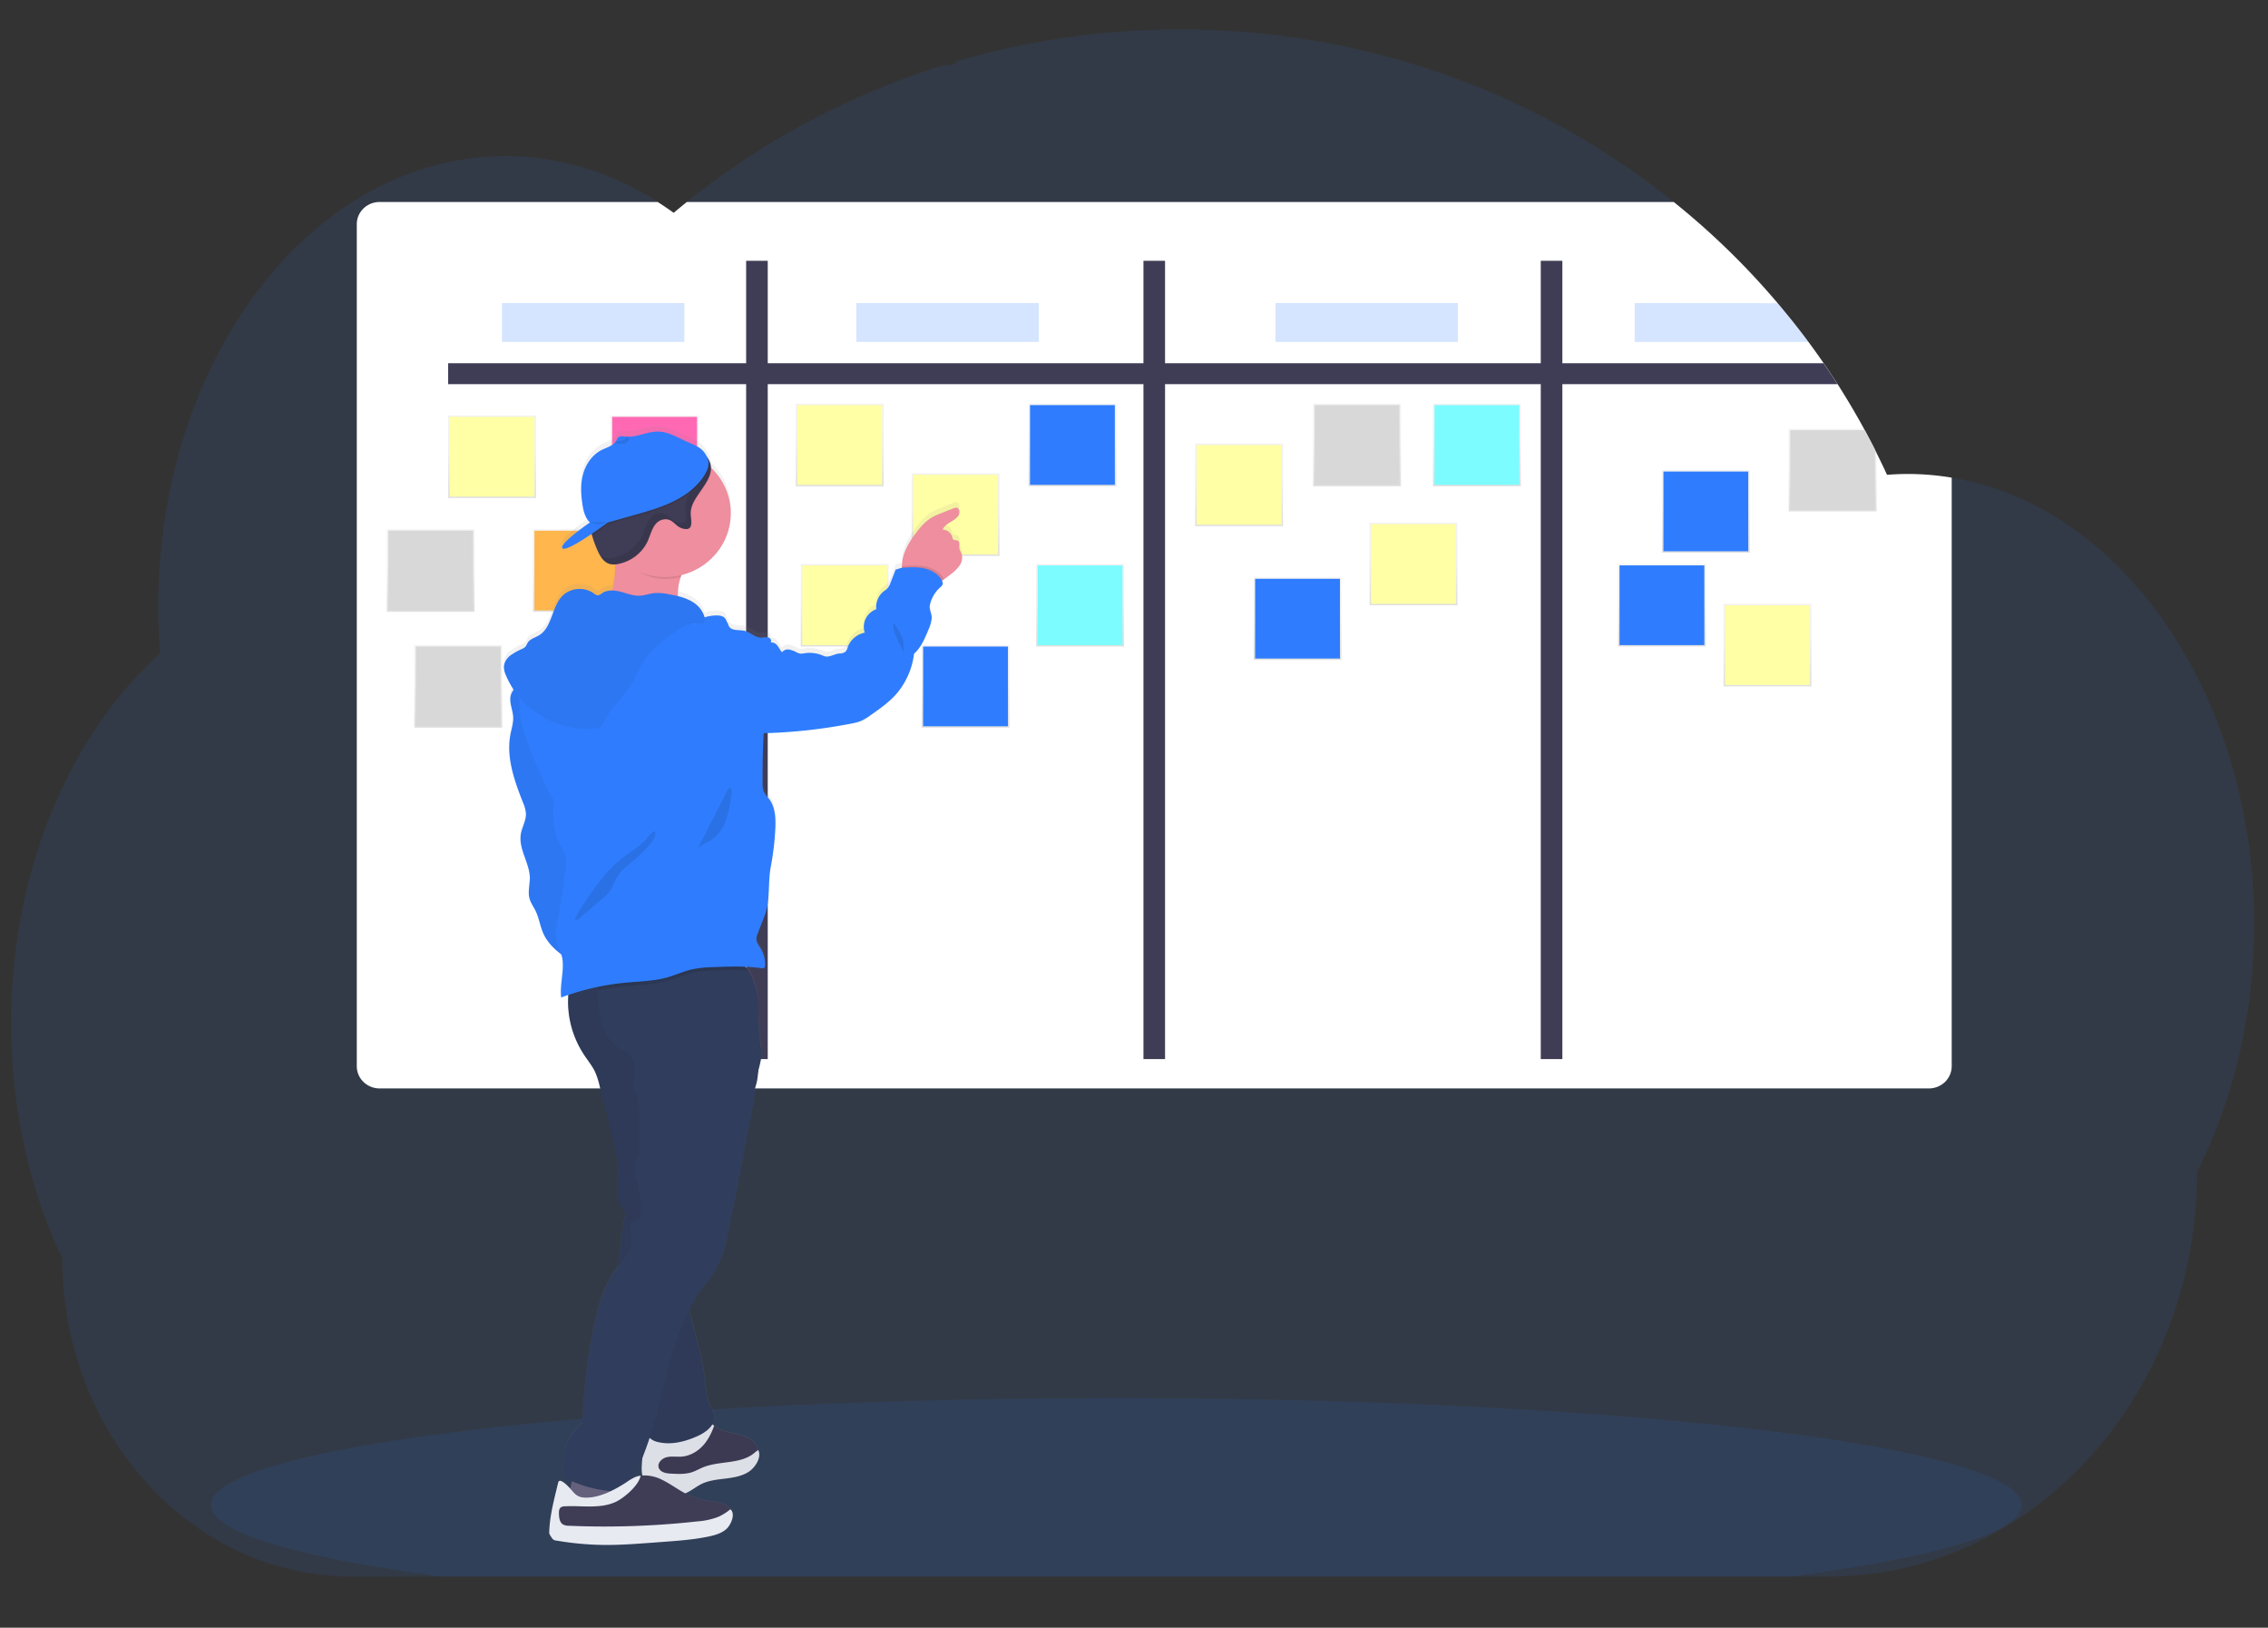 <?xml version="1.0" encoding="UTF-8" standalone="no"?>
<svg
   xmlns:dc="http://purl.org/dc/elements/1.1/"
   xmlns:cc="http://creativecommons.org/ns#"
   xmlns:rdf="http://www.w3.org/1999/02/22-rdf-syntax-ns#"
   xmlns:svg="http://www.w3.org/2000/svg"
   xmlns="http://www.w3.org/2000/svg"
   xmlns:xlink="http://www.w3.org/1999/xlink"
   xmlns:sodipodi="http://sodipodi.sourceforge.net/DTD/sodipodi-0.dtd"
   xmlns:inkscape="http://www.inkscape.org/namespaces/inkscape"
   id="98b38715-c4ac-41e9-8897-c725e8bf1e12"
   data-name="Layer 1"
   width="630"
   height="452"
   viewBox="0 0 630 452"
   version="1.1"
   sodipodi:docname="SignInPage_Svg.svg"
   inkscape:version="0.92.3 (2405546, 2018-03-11)">
  <rect x="0" y="0" width="630" height="452" fill="#333333" stroke="none"/>
  <sodipodi:namedview
     pagecolor="#ffffff"
     bordercolor="#666666"
     borderopacity="1"
     objecttolerance="10"
     gridtolerance="10"
     guidetolerance="10"
     inkscape:pageopacity="0"
     inkscape:pageshadow="2"
     inkscape:window-width="1366"
     inkscape:window-height="705"
     id="namedview3237"
     showgrid="false"
     showborder="true"
     inkscape:zoom="0.76775686"
     inkscape:cx="353.21674"
     inkscape:cy="302.43126"
     inkscape:window-x="-8"
     inkscape:window-y="-8"
     inkscape:window-maximized="1"
     inkscape:current-layer="g8303" />
  <defs
     id="defs2850">
    <linearGradient
       id="7b7941dc-94c7-4e08-95d0-23e2d7e6a13e"
       x1="847.41"
       y1="397.42"
       x2="847.41"
       y2="188.07"
       gradientUnits="userSpaceOnUse">
      <stop
         offset="0"
         stop-color="gray"
         stop-opacity="0.25"
         id="stop2837" />
      <stop
         offset="0.54"
         stop-color="gray"
         stop-opacity="0.12"
         id="stop2839" />
      <stop
         offset="1"
         stop-color="gray"
         stop-opacity="0.1"
         id="stop2841" />
    </linearGradient>
    <linearGradient
       id="58fdd33a-cfcb-43d1-a0c9-e446396930cd"
       x1="271.51"
       y1="395.01"
       x2="271.51"
       y2="173.08"
       xlink:href="#7b7941dc-94c7-4e08-95d0-23e2d7e6a13e"
       gradientTransform="matrix(0.598,0,0,0.59,-42.923,-11.035)" />
    <linearGradient
       id="c04aec50-9c50-409e-ad7f-74c73d302a04"
       x1="847.54"
       y1="734.89"
       x2="847.54"
       y2="461.05"
       xlink:href="#7b7941dc-94c7-4e08-95d0-23e2d7e6a13e"
       gradientTransform="matrix(0.598,0,0,0.59,-42.923,-11.035)" />
    <linearGradient
       id="9dea3c81-3991-41bb-bbde-f73dfae923cb"
       x1="211.57"
       y1="705.74"
       x2="211.57"
       y2="443.19"
       xlink:href="#7b7941dc-94c7-4e08-95d0-23e2d7e6a13e" />
    <linearGradient
       id="6cea3303-4509-42ee-9c3d-a24167e8af03"
       x1="570.69"
       y1="731.35"
       x2="570.69"
       y2="470.67"
       xlink:href="#7b7941dc-94c7-4e08-95d0-23e2d7e6a13e"
       gradientTransform="matrix(0.598,0,0,0.59,-42.923,-11.035)" />
    <linearGradient
       id="407b4fac-28f5-4df4-8381-e2a74f9e4c70"
       x1="610.78"
       y1="318.04"
       x2="610.78"
       y2="160.29"
       xlink:href="#7b7941dc-94c7-4e08-95d0-23e2d7e6a13e"
       gradientTransform="matrix(0.598,0,0,0.59,-42.923,-11.035)" />
    <linearGradient
       id="be916110-cb9e-4f1d-be15-effb40ceb94a"
       x1="625.44"
       y1="870.17"
       x2="625.44"
       y2="202.1"
       xlink:href="#7b7941dc-94c7-4e08-95d0-23e2d7e6a13e"
       gradientTransform="matrix(0.598,0,0,0.59,-42.923,-11.035)" />
    <linearGradient
       gradientUnits="userSpaceOnUse"
       y2="247.6"
       x2="232.43"
       y1="292.26"
       x1="232.43"
       id="ea2a8d95-0699-482c-91e0-ca0cacc7c232">
      <stop
         id="stop7898"
         stop-opacity="0.25"
         stop-color="gray"
         offset="0" />
      <stop
         id="stop7900"
         stop-opacity="0.12"
         stop-color="gray"
         offset="0.54" />
      <stop
         id="stop7902"
         stop-opacity="0.1"
         stop-color="gray"
         offset="1" />
    </linearGradient>
    <linearGradient
       xlink:href="#ea2a8d95-0699-482c-91e0-ca0cacc7c232"
       y2="202.46"
       x2="408.15"
       y1="247.13"
       x1="408.15"
       id="b656a8ae-b549-4f4b-a44e-d2f1362afc31"
       gradientTransform="matrix(1,0,0,1.045,-1177.82,-19.035)" />
    <linearGradient
       xlink:href="#ea2a8d95-0699-482c-91e0-ca0cacc7c232"
       y2="289.17"
       x2="616.5"
       y1="333.84"
       x1="616.5"
       id="b10a0065-53c1-4d9e-b99d-b718a629214b"
       gradientTransform="matrix(1,0,0,1.045,-1177.82,-19.035)" />
    <linearGradient
       xlink:href="#ea2a8d95-0699-482c-91e0-ca0cacc7c232"
       y2="318.75"
       x2="829.09"
       y1="363.41"
       x1="829.09"
       id="bfbeeaf2-a683-44d0-8e10-e16cdf93710e"
       gradientTransform="matrix(1,0,0,1.045,-1177.82,-19.035)" />
    <linearGradient
       xlink:href="#ea2a8d95-0699-482c-91e0-ca0cacc7c232"
       y2="347.66"
       x2="886.06"
       y1="392.32"
       x1="886.06"
       id="fb4cfe3a-7af2-4b22-b7a9-00d134c7f93e"
       gradientTransform="matrix(1,0,0,1.045,-1177.82,-19.035)" />
    <linearGradient
       xlink:href="#ea2a8d95-0699-482c-91e0-ca0cacc7c232"
       y2="270.41"
       x2="957.49"
       y1="315.08"
       x1="957.49"
       id="bf81fb29-ed39-4b28-8488-01fed2cfb575"
       gradientTransform="matrix(1,0,0,1.045,-1177.82,-19.035)" />
    <linearGradient
       xlink:href="#ea2a8d95-0699-482c-91e0-ca0cacc7c232"
       y2="333.07"
       x2="943.03"
       y1="377.73"
       x1="943.03"
       id="b71406f3-4257-4384-ba99-31ba324d4435"
       gradientTransform="matrix(1,0,0,1.045,-1177.82,-19.035)" />
    <linearGradient
       xlink:href="#ea2a8d95-0699-482c-91e0-ca0cacc7c232"
       y2="202.46"
       x2="471.08"
       y1="247.13"
       x1="471.08"
       id="eb943baf-c412-4f05-8efc-9ee158cc9537"
       gradientTransform="matrix(1,0,0,1.045,-1177.82,-19.035)" />
    <linearGradient
       xlink:href="#ea2a8d95-0699-482c-91e0-ca0cacc7c232"
       y2="310.73"
       x2="255.53"
       y1="355.4"
       x1="255.53"
       id="b69c398c-54a9-47dd-afd9-5e0a5757f9a8"
       gradientTransform="matrix(1,0,0,1.045,-1177.82,-19.035)" />
    <linearGradient
       xlink:href="#ea2a8d95-0699-482c-91e0-ca0cacc7c232"
       y2="266.84"
       x2="441.44"
       y1="311.5"
       x1="441.44"
       id="e3af3aa4-a222-4e60-9637-0eaa2901e9f3"
       gradientTransform="matrix(1,0,0,1.045,-1177.82,-19.035)" />
    <linearGradient
       xlink:href="#ea2a8d95-0699-482c-91e0-ca0cacc7c232"
       y2="240.15"
       x2="681.87"
       y1="284.81"
       x1="681.87"
       id="ad37da05-9f52-438b-b0f9-c6be067943d0"
       gradientTransform="matrix(1,0,0,1.045,-1177.82,-19.035)" />
    <linearGradient
       xlink:href="#ea2a8d95-0699-482c-91e0-ca0cacc7c232"
       y2="208.83"
       x2="925.27"
       y1="253.49"
       x1="925.27"
       id="a265d039-0f6d-45fd-ab7e-3e2cd81e15a7"
       gradientTransform="matrix(1,0,0,1.045,-1177.82,-19.035)" />
    <linearGradient
       xlink:href="#ea2a8d95-0699-482c-91e0-ca0cacc7c232"
       y2="202.46"
       x2="742.73"
       y1="247.13"
       x1="742.73"
       id="babc5ba7-c6fe-48e2-92bf-72856f98d351"
       gradientTransform="matrix(1,0,0,1.045,-1177.82,-19.035)" />
    <linearGradient
       xlink:href="#ea2a8d95-0699-482c-91e0-ca0cacc7c232"
       y2="289.17"
       x2="740.12"
       y1="333.84"
       x1="740.12"
       id="ec9e310d-9a5b-45f6-8698-da6dc9c57588"
       gradientTransform="matrix(1,0,0,1.045,-1177.82,-19.035)" />
    <linearGradient
       xlink:href="#ea2a8d95-0699-482c-91e0-ca0cacc7c232"
       y2="224.03"
       x2="533.02"
       y1="268.69"
       x1="533.02"
       id="b3661b6d-d573-4e01-a978-b086bfcbdc08"
       gradientTransform="matrix(1,0,0,1.045,-1177.82,-19.035)" />
    <linearGradient
       xlink:href="#ea2a8d95-0699-482c-91e0-ca0cacc7c232"
       y2="238.4"
       x2="287.92"
       y1="283.06"
       x1="287.92"
       id="b8b14048-6787-4a2b-bd44-c1ec7ea7272f"
       gradientTransform="matrix(1,0,0,1.045,-1177.82,-19.035)" />
    <linearGradient
       xlink:href="#ea2a8d95-0699-482c-91e0-ca0cacc7c232"
       y2="289.17"
       x2="310.98"
       y1="333.84"
       x1="310.98"
       id="fe094bed-fd2f-41a8-9bb1-a3b86eba6c14"
       gradientTransform="matrix(1,0,0,1.045,-1177.82,-19.035)" />
    <linearGradient
       xlink:href="#ea2a8d95-0699-482c-91e0-ca0cacc7c232"
       y2="296.42"
       x2="502.32"
       y1="341.08"
       x1="502.32"
       id="b9692457-795f-4873-987a-fd1d41e3d8dd"
       gradientTransform="matrix(1,0,0,1.045,-1177.82,-19.035)" />
    <linearGradient
       xlink:href="#ea2a8d95-0699-482c-91e0-ca0cacc7c232"
       y2="208.83"
       x2="839.93"
       y1="253.49"
       x1="839.93"
       id="b4b795d7-efc6-49d3-84fc-f260d7c9dd5c"
       gradientTransform="matrix(1,0,0,1.045,-1177.82,-19.035)" />
    <linearGradient
       xlink:href="#ea2a8d95-0699-482c-91e0-ca0cacc7c232"
       y2="270.41"
       x2="880.75"
       y1="315.08"
       x1="880.75"
       id="e5745201-e903-41b8-9c5c-e2d7c4777962"
       gradientTransform="matrix(1,0,0,1.045,-1177.82,-19.035)" />
    <linearGradient
       xlink:href="#ea2a8d95-0699-482c-91e0-ca0cacc7c232"
       y2="202.46"
       x2="620.53"
       y1="247.13"
       x1="620.53"
       id="b3cc34d3-f838-4603-bb51-088152e015c9"
       gradientTransform="matrix(1,0,0,1.045,-1177.82,-19.035)" />
    <linearGradient
       xlink:href="#ea2a8d95-0699-482c-91e0-ca0cacc7c232"
       y2="333.07"
       x2="676.65"
       y1="377.73"
       x1="676.65"
       id="b3771d5f-6b05-4923-81a0-f9623be616e8"
       gradientTransform="matrix(1,0,0,1.045,-1177.82,-19.035)" />
    <linearGradient
       xlink:href="#ea2a8d95-0699-482c-91e0-ca0cacc7c232"
       gradientTransform="matrix(1,0,0,1.045,0.75,-51.999)"
       y2="245.95"
       x2="378.28"
       y1="850.01"
       x1="378.28"
       id="a5464100-bfa1-4039-8123-dc9b79f8f7ac" />
    <linearGradient
       xlink:href="#ea2a8d95-0699-482c-91e0-ca0cacc7c232"
       gradientTransform="matrix(-1,0,0,1,1014.03,0)"
       y2="228.24"
       x2="499.11"
       y1="829.74"
       x1="499.11"
       id="f7a9ddad-0622-4a2a-ab1d-dd2f922ca980" />
    <linearGradient
       inkscape:collect="always"
       xlink:href="#ea2a8d95-0699-482c-91e0-ca0cacc7c232"
       id="linearGradient8305"
       gradientUnits="userSpaceOnUse"
       x1="232.43"
       y1="292.26"
       x2="232.43"
       y2="247.6"
       gradientTransform="matrix(-1,0,0,1.045,1188.91,-51.999)" />
  </defs>
  <title
     id="title2852">taking notes</title>
  <g
     id="g8303"
     transform="matrix(0.529,0,0,0.491,3.088,17.519)">
    <path
       id="path7932"
       d="M 2.2438107e-4,542.956 A 320.15,334.713 0 0 0 7.07,613.307 q 2.38,11.615 5.53,22.771 3.9,13.905 8.92,26.963 2.55,6.649 5.39,13.069 a 190.7,199.374 0 0 0 12.17,70.644 c 14.35,39.729 40.48,72.139 73.18,91.072 a 137,143.232 0 0 0 66.65,18.15 h 775.32 c 41.44,0 79.85,-15.4 111.34,-41.642 a 205.27,214.607 0 0 0 25.57,-25.458 217.49,227.383 0 0 0 28.11,-42.123 c 18.14,-34.867 28.59,-75.913 28.59,-119.844 18.95,-40.115 29.98,-88.208 29.98,-139.959 0,-65.228 -17.56,-124.716 -46.41,-169.766 a 222.06,232.161 0 0 0 -19.71,-26.482 192.82,201.591 0 0 0 -22.54,-22.29 171.51,179.312 0 0 0 -20,-14.49 c -2.89,-1.777 -5.79,-3.45 -8.74,-5.008 q -3.88,-2.091 -7.86,-3.9 -4.77,-2.196 -9.66,-4.025 -4.89,-1.83 -9.65,-3.21 a 136.49,142.699 0 0 0 -14.25,-3.314 c -4,-0.721 -8,-1.255 -12,-1.6 q -4.77,-0.408 -9.62,-0.47 c -0.59,0 -1.16,0 -1.75,0 -3.56,0 -7.1,0.178 -10.61,0.46 -0.37,-0.899 -0.77,-1.798 -1.14,-2.697 -1.4,-3.22 -2.85,-6.419 -4.31,-9.577 a 0.35,0.366 0 0 1 0,-0.084 c -0.25,-0.544 -0.5,-1.045 -0.76,-1.621 -1.18,-2.572 -2.41,-5.123 -3.67,-7.653 -0.58,-1.171 -1.15,-2.331 -1.74,-3.492 -0.13,-0.272 -0.26,-0.533 -0.41,-0.805 -0.6,-1.202 -1.21,-2.394 -1.83,-3.586 q -4.63,-8.918 -9.63,-17.564 c -0.29,-0.491 -0.56,-0.983 -0.85,-1.464 -0.52,-0.889 -1,-1.777 -1.58,-2.656 -1.38,-2.342 -2.8,-4.673 -4.23,-6.984 -1,-1.631 -2,-3.262 -3.08,-4.872 q -3.9,-6.116 -8,-12.075 -4.1,-5.959 -8.52,-11.919 c -0.4,-0.544 -0.8,-1.045 -1.22,-1.621 l -4.27,-5.614 v 0 l -0.59,-0.763 v 0 l -1.55,-1.976 c -2.29,-2.917 -4.64,-5.802 -7,-8.657 a 402.78,421.101 0 0 0 -38.3,-40.304 c -0.53,-0.512 -1.07,-1.045 -1.6,-1.485 -2.54,-2.311 -5.12,-4.59 -7.7,-6.827 a 403.55,421.907 0 0 0 -44.41,-33.456 c -1.06,-0.711 -2.14,-1.401 -3.23,-2.091 a 403.86,422.231 0 0 0 -42.49,-23.628 q -12,-5.771 -24.25,-10.685 c -5.42,-2.154 -10.86,-4.182 -16.37,-6.106 q -12.78,-4.412 -25.88,-7.998 a 404.94,423.36 0 0 0 -78.24,-12.88 q -12,-0.753 -24.27,-0.753 a 406.42,424.907 0 0 0 -116.99,17.867 4.08,4.266 0 0 1 -3.63,2.279 h -3.37 c -1.46,0.481 -2.91,0.983 -4.37,1.485 q -12.23,4.245 -24.11,9.294 l -2,0.857 a 405.55,423.997 0 0 0 -104.56,65.719 q -3.51,3.021 -6.92,6.137 -4.14,-3.21 -8.42,-6.137 a 154,161.005 0 0 0 -34.88,-17.961 138.67,144.978 0 0 0 -78.24,-3.701 c -33.25,8.521 -63.35,29.66 -87.66,59.718 a 234.54,245.209 0 0 0 -26.29,40.314 c -0.55,1.045 -1.1,2.091 -1.63,3.136 a 271.55,283.902 0 0 0 -16.74,40.304 c -0.17,0.502 -0.34,1.045 -0.49,1.506 a 298.58,312.162 0 0 0 -10.3,40.283 c -0.12,0.69 -0.26,1.391 -0.38,2.091 a 317.85,332.308 0 0 0 -4.92,40.304 c 0,0.491 0,0.983 -0.08,1.474 q -0.63,10.518 -0.64,21.265 0,9.618 0.51,19.049 c 0,0.7 0.08,1.411 0.13,2.091 0.09,1.83 0.22,3.659 0.35,5.478 a 205.42,214.764 0 0 0 -21.38,24.339 q -4.37,5.782 -8.46,11.971 a 249.89,261.257 0 0 0 -21.8,40.304 C 9.72,449.061 2.2438107e-4,494.414 2.2438107e-4,542.956 Z"
       inkscape:connector-curvature="0"
       style="opacity:0.1;fill:#2f7dfe;stroke-width:1.022" />
    <path
       id="path7934"
       d="m 105,815.578 c 0,15.525 45.92,29.692 121.38,40.398 h 708 c 75.45,-10.706 121.37,-24.872 121.37,-40.398 0,-11.824 -26.64,-22.865 -72.7,-32.191 v 0 l -1.3,-0.261 c -13,-2.603 -27.53,-5.071 -43.41,-7.381 l -1.21,-0.178 v 0 q -18.9,-2.729 -40.21,-5.154 l -1.34,-0.146 q -8.22,-0.941 -16.78,-1.819 v 0 l -2.2,-0.22 c -41.55,-4.182 -88.78,-7.569 -140,-9.838 h -0.06 q -10.76,-0.47 -21.75,-0.878 -12.22,-0.47 -24.74,-0.836 c -6.37,-0.199 -12.82,-0.366 -19.29,-0.523 h -0.15 c -29.19,-0.721 -59.35,-1.098 -90.19,-1.098 -76.26,0 -148.34,2.29 -212.21,6.357 h -0.18 c -9.82,0.627 -19.46,1.286 -28.86,1.997 l -8,0.617 q -15.91,1.255 -31,2.656 v 0 c -118.33,11.009 -195.17,28.814 -195.17,48.897 z"
       inkscape:connector-curvature="0"
       style="opacity:0.1;fill:#2f7dfe;stroke-width:1.022" />
    <path
       id="path7936"
       stroke-miterlimit="10"
       d="m 860.91,91.076 v 31.71 a 4.1,4.286 0 0 0 4.1,4.297 h 55.52 a 402.78,421.101 0 0 0 -38.3,-40.304 h -17.23 a 4.1,4.286 0 0 0 -4.09,4.297 z"
       inkscape:connector-curvature="0"
       style="opacity:0.03;fill:none;stroke:#ffffff;stroke-width:1.022;stroke-miterlimit:10" />
    <path
       id="path7938"
       d="M 181.51,91.013 V 567.358 a 12,12.546 0 0 0 12,12.546 h 813.49 a 12,12.546 0 0 0 12,-12.546 v -332.894 c -4,-0.721 -8,-1.255 -12,-1.6 q -4.77,-0.408 -9.62,-0.47 c -0.59,0 -1.16,0 -1.75,0 -3.56,0 -7.1,0.178 -10.61,0.46 -0.37,-0.899 -0.77,-1.798 -1.14,-2.697 -1.4,-3.22 -2.85,-6.419 -4.31,-9.577 a 0.35,0.366 0 0 1 0,-0.084 c -0.25,-0.544 -0.5,-1.045 -0.76,-1.621 -1.18,-2.572 -2.41,-5.123 -3.67,-7.653 -0.58,-1.171 -1.15,-2.331 -1.74,-3.492 -0.13,-0.272 -0.26,-0.533 -0.41,-0.805 -0.6,-1.202 -1.21,-2.394 -1.83,-3.586 q -4.63,-8.918 -9.63,-17.564 c -0.29,-0.491 -0.56,-0.983 -0.85,-1.464 -0.52,-0.889 -1,-1.777 -1.58,-2.656 -1.38,-2.342 -2.8,-4.673 -4.23,-6.984 -1,-1.631 -2,-3.262 -3.08,-4.872 q -3.9,-6.116 -8,-12.075 -4.1,-5.959 -8.52,-11.919 c -0.4,-0.544 -0.8,-1.045 -1.22,-1.621 l -4.27,-5.614 v 0 l -0.59,-0.763 v 0 l -1.55,-1.976 c -2.29,-2.917 -4.64,-5.802 -7,-8.657 a 402.78,421.101 0 0 0 -38.3,-40.304 c -0.53,-0.512 -1.07,-1.045 -1.6,-1.485 -2.54,-2.311 -5.12,-4.59 -7.7,-6.827 h -518.2 q -3.51,3.021 -6.92,6.137 -4.14,-3.21 -8.42,-6.137 h -146 a 12,12.546 0 0 0 -11.99,12.452 z"
       inkscape:connector-curvature="0"
       style="fill:#ffffff;stroke-width:1.022" />
    <path
       id="path7940"
       d="m 229.48,169.738 v 11.856 h 729.55 c -1.38,-2.342 -2.8,-4.673 -4.24,-6.984 -1,-1.631 -2,-3.262 -3.07,-4.872 z"
       inkscape:connector-curvature="0"
       style="fill:#3f3d56;stroke-width:1.022" />
    <rect
       id="rect7942"
       transform="matrix(0,1,1,0,0,0)"
       height="11.34"
       width="451.494"
       y="385.96"
       x="111.818"
       style="fill:#3f3d56;stroke-width:1.022" />
    <rect
       id="rect7944"
       transform="matrix(0,1,1,0,0,0)"
       height="11.34"
       width="451.494"
       y="594.59"
       x="111.818"
       style="fill:#3f3d56;stroke-width:1.022" />
    <rect
       id="rect7946"
       transform="matrix(0,1,1,0,0,0)"
       height="11.34"
       width="451.494"
       y="803.22"
       x="111.818"
       style="fill:#3f3d56;stroke-width:1.022" />
    <path
       id="path7948"
       d="m 933.42,206.863 v 46.691 h 46.12 v -33.037 c 0,0 0,-0.052 0,-0.084 -0.25,-0.544 -0.5,-1.045 -0.76,-1.621 -1.19,-2.572 -2.41,-5.123 -3.68,-7.653 -0.57,-1.171 -1.14,-2.331 -1.73,-3.492 -0.13,-0.272 -0.27,-0.533 -0.41,-0.805 z"
       inkscape:connector-curvature="0"
       style="fill:url(#linearGradient8305);stroke-width:1.022" />
    <path
       id="path7950"
       d="m 934.21,207.668 v 45.081 h 44.53 v -33.968 c -1.19,-2.572 -2.41,-5.123 -3.68,-7.653 -0.57,-1.171 -1.14,-2.331 -1.73,-3.492 z"
       inkscape:connector-curvature="0"
       style="fill:#d8d8d8;stroke-width:1.022;fill-opacity:0.996" />
    <rect
       id="rect7952"
       height="46.691"
       width="46.13"
       y="192.634"
       x="-792.74"
       style="fill:url(#b656a8ae-b549-4f4b-a44e-d2f1362afc31);stroke-width:1.022"
       transform="scale(-1,1)" />
    <rect
       id="rect7954"
       height="45.081"
       width="44.54"
       y="193.439"
       x="-791.94"
       style="fill:#7cfcff;stroke-width:1.022"
       transform="scale(-1,1)" />
    <rect
       id="rect7956"
       height="46.691"
       width="46.13"
       y="283.288"
       x="-584.39"
       style="fill:url(#b10a0065-53c1-4d9e-b99d-b718a629214b);stroke-width:1.022"
       transform="scale(-1,1)" />
    <rect
       id="rect7958"
       height="45.081"
       width="44.54"
       y="284.093"
       x="-583.59"
       style="fill:#7cfcff;stroke-width:1.022"
       transform="scale(-1,1)" />
    <rect
       id="rect7960"
       height="46.691"
       width="46.13"
       y="314.214"
       x="-371.79"
       style="fill:url(#bfbeeaf2-a683-44d0-8e10-e16cdf93710e);stroke-width:1.022"
       transform="scale(-1,1)" />
    <rect
       id="rect7962"
       height="45.081"
       width="44.54"
       y="315.019"
       x="-371"
       style="fill:#7cfcff;stroke-width:1.022"
       transform="scale(-1,1)" />
    <rect
       id="rect7964"
       height="46.691"
       width="46.13"
       y="344.439"
       x="-314.83"
       style="fill:url(#fb4cfe3a-7af2-4b22-b7a9-00d134c7f93e);stroke-width:1.022"
       transform="scale(-1,1)" />
    <rect
       id="rect7966"
       height="45.081"
       width="44.54"
       y="345.244"
       x="-314.03"
       style="fill:#7cfcff;stroke-width:1.022"
       transform="scale(-1,1)" />
    <rect
       id="rect7968"
       height="46.691"
       width="46.13"
       y="263.675"
       x="-243.39"
       style="fill:url(#bf81fb29-ed39-4b28-8488-01fed2cfb575);stroke-width:1.022"
       transform="scale(-1,1)" />
    <rect
       id="rect7970"
       height="45.081"
       width="44.54"
       y="264.48"
       x="-242.6"
       style="fill:#d8d8d8;stroke-width:1.022;fill-opacity:0.996"
       transform="scale(-1,1)" />
    <rect
       id="rect7972"
       height="46.691"
       width="46.13"
       y="329.185"
       x="-257.85"
       style="fill:url(#b71406f3-4257-4384-ba99-31ba324d4435);stroke-width:1.022"
       transform="scale(-1,1)" />
    <rect
       id="rect7974"
       height="45.081"
       width="44.54"
       y="329.99"
       x="-257.06"
       style="fill:#d8d8d8;stroke-width:1.022;fill-opacity:0.996"
       transform="scale(-1,1)" />
    <rect
       id="rect7976"
       height="46.691"
       width="46.13"
       y="192.634"
       x="-729.81"
       style="fill:url(#eb943baf-c412-4f05-8efc-9ee158cc9537);stroke-width:1.022"
       transform="scale(-1,1)" />
    <rect
       id="rect7978"
       height="45.081"
       width="44.54"
       y="193.439"
       x="-729.01"
       style="fill:#d8d8d8;stroke-width:1.022;fill-opacity:0.996"
       transform="scale(-1,1)" />
    <rect
       id="rect7980"
       height="46.691"
       width="46.13"
       y="305.829"
       x="-945.35"
       style="fill:url(#b69c398c-54a9-47dd-afd9-5e0a5757f9a8);stroke-width:1.022"
       transform="scale(-1,1)" />
    <rect
       id="rect7982"
       height="45.081"
       width="44.54"
       y="306.634"
       x="-944.56"
       style="fill:#ffffa5;stroke-width:1.022"
       transform="scale(-1,1)" />
    <rect
       id="rect7984"
       height="46.691"
       width="46.13"
       y="259.943"
       x="-759.45"
       style="fill:url(#e3af3aa4-a222-4e60-9637-0eaa2901e9f3);stroke-width:1.022"
       transform="scale(-1,1)" />
    <rect
       id="rect7986"
       height="45.081"
       width="44.54"
       y="260.748"
       x="-758.65"
       style="fill:#ffffa5;stroke-width:1.022"
       transform="scale(-1,1)" />
    <rect
       id="rect7988"
       height="46.691"
       width="46.13"
       y="232.039"
       x="-519.01"
       style="fill:url(#ad37da05-9f52-438b-b0f9-c6be067943d0);stroke-width:1.022"
       transform="scale(-1,1)" />
    <rect
       id="rect7990"
       height="45.081"
       width="44.54"
       y="232.844"
       x="-518.22"
       style="fill:#ffffa5;stroke-width:1.022"
       transform="scale(-1,1)" />
    <rect
       id="rect7992"
       height="46.691"
       width="46.13"
       y="199.294"
       x="-275.62"
       style="fill:url(#a265d039-0f6d-45fd-ab7e-3e2cd81e15a7);stroke-width:1.022"
       transform="scale(-1,1)" />
    <rect
       id="rect7994"
       height="45.081"
       width="44.54"
       y="200.099"
       x="-274.82"
       style="fill:#ffffa5;stroke-width:1.022"
       transform="scale(-1,1)" />
    <rect
       id="rect7996"
       height="46.691"
       width="46.13"
       y="192.634"
       x="-458.15"
       style="fill:url(#babc5ba7-c6fe-48e2-92bf-72856f98d351);stroke-width:1.022"
       transform="scale(-1,1)" />
    <rect
       id="rect7998"
       height="45.081"
       width="44.54"
       y="193.439"
       x="-457.36"
       style="fill:#ffffa5;stroke-width:1.022"
       transform="scale(-1,1)" />
    <rect
       id="rect8000"
       height="46.691"
       width="46.13"
       y="283.288"
       x="-460.77"
       style="fill:url(#ec9e310d-9a5b-45f6-8698-da6dc9c57588);stroke-width:1.022"
       transform="scale(-1,1)" />
    <rect
       id="rect8002"
       height="45.081"
       width="44.54"
       y="284.093"
       x="-459.97"
       style="fill:#ffffa5;stroke-width:1.022"
       transform="scale(-1,1)" />
    <rect
       id="rect8004"
       height="46.691"
       width="46.13"
       y="215.185"
       x="-667.87"
       style="fill:url(#b3661b6d-d573-4e01-a978-b086bfcbdc08);stroke-width:1.022"
       transform="scale(-1,1)" />
    <rect
       id="rect8006"
       height="45.081"
       width="44.54"
       y="215.98"
       x="-667.07"
       style="fill:#ffffa5;stroke-width:1.022"
       transform="scale(-1,1)" />
    <rect
       id="rect8008"
       height="46.691"
       width="46.13"
       y="230.209"
       x="-912.97"
       style="fill:url(#b8b14048-6787-4a2b-bd44-c1ec7ea7272f);stroke-width:1.022"
       transform="scale(-1,1)" />
    <rect
       id="rect8010"
       height="45.081"
       width="44.54"
       y="231.014"
       x="-912.17"
       style="fill:#2f7dfe;stroke-width:1.022;fill-opacity:0.996"
       transform="scale(-1,1)" />
    <rect
       id="rect8012"
       height="46.691"
       width="46.13"
       y="283.288"
       x="-889.9"
       style="fill:url(#fe094bed-fd2f-41a8-9bb1-a3b86eba6c14);stroke-width:1.022"
       transform="scale(-1,1)" />
    <rect
       id="rect8014"
       height="45.081"
       width="44.54"
       y="284.093"
       x="-889.11"
       style="fill:#2f7dfe;stroke-width:1.022;fill-opacity:0.996"
       transform="scale(-1,1)" />
    <rect
       id="rect8016"
       height="46.691"
       width="46.13"
       y="290.868"
       x="-698.56"
       style="fill:url(#b9692457-795f-4873-987a-fd1d41e3d8dd);stroke-width:1.022"
       transform="scale(-1,1)" />
    <rect
       id="rect8018"
       height="45.081"
       width="44.54"
       y="291.673"
       x="-697.77"
       style="fill:#2f7dfe;stroke-width:1.022;fill-opacity:0.996"
       transform="scale(-1,1)" />
    <rect
       id="rect8020"
       height="46.691"
       width="46.13"
       y="199.294"
       x="-360.96"
       style="fill:url(#b4b795d7-efc6-49d3-84fc-f260d7c9dd5c);stroke-width:1.022"
       transform="scale(-1,1)" />
    <rect
       id="rect8022"
       height="45.081"
       width="44.54"
       y="200.099"
       x="-360.16"
       style="fill:#ff69b4;stroke-width:1.022"
       transform="scale(-1,1)" />
    <rect
       id="rect8024"
       height="46.691"
       width="46.13"
       y="263.675"
       x="-320.14"
       style="fill:url(#e5745201-e903-41b8-9c5c-e2d7c4777962);stroke-width:1.022"
       transform="scale(-1,1)" />
    <rect
       id="rect8026"
       height="45.081"
       width="44.54"
       y="264.48"
       x="-319.34"
       style="fill:#feb64d;stroke-width:1.022;fill-opacity:0.996"
       transform="scale(-1,1)" />
    <rect
       id="rect8028"
       height="46.691"
       width="46.13"
       y="192.634"
       x="-580.36"
       style="fill:url(#b3cc34d3-f838-4603-bb51-088152e015c9);stroke-width:1.022"
       transform="scale(-1,1)" />
    <rect
       id="rect8030"
       height="45.081"
       width="44.54"
       y="193.439"
       x="-579.56"
       style="fill:#2f7dfe;stroke-width:1.022;fill-opacity:0.996"
       transform="scale(-1,1)" />
    <rect
       id="rect8032"
       height="46.691"
       width="46.13"
       y="329.185"
       x="-524.23"
       style="fill:url(#b3771d5f-6b05-4923-81a0-f9623be616e8);stroke-width:1.022"
       transform="scale(-1,1)" />
    <rect
       id="rect8034"
       height="45.081"
       width="44.54"
       y="329.99"
       x="-523.44"
       style="fill:#2f7dfe;stroke-width:1.022;fill-opacity:0.996"
       transform="scale(-1,1)" />
    <path
       id="path8036"
       d="m 258.7,338.49 a 8.83,9.232 0 0 1 3.52,-6.189 35.06,36.655 0 0 1 6.12,-3.701 5,5.227 0 0 0 1.78,-1.328 15.91,16.634 0 0 0 1,-2.007 c 1.2,-2.185 3.8,-2.875 5.84,-4.182 3.64,-2.311 5.32,-6.409 6.83,-10.716 0.1,-0.272 0.18,-0.544 0.28,-0.805 1.47,-4.266 2.87,-8.636 5.92,-11.626 a 12.7,13.278 0 0 1 15.88,-0.889 3.74,3.91 0 0 0 2.24,1.16 4.23,4.422 0 0 0 2.15,-1.213 8.77,9.169 0 0 1 5.36,-1.547 51.08,53.404 0 0 0 1.51,-11.657 v -0.105 c 0,0 0,0 0,0 v 0 a 0.15,0.157 0 0 0 0,-0.073 v 0 c 0,-0.972 0,-1.934 0,-2.906 h -0.22 -0.41 a 7.15,7.475 0 0 1 -2.21,-0.261 6,6.273 0 0 1 -0.87,-0.335 v 0 c -2.69,-1.328 -4.32,-4.464 -5.53,-7.433 -0.8,-1.966 -1.54,-3.983 -2.17,-6.043 -0.08,-0.261 -0.15,-0.523 -0.24,-0.795 v 0 c -0.11,-0.418 -0.24,-0.847 -0.34,-1.275 0,-0.136 -0.07,-0.272 -0.1,-0.408 -0.03,-0.136 -0.07,-0.261 -0.1,-0.397 l -0.09,-0.439 -0.51,0.376 v 0 l -0.09,0.052 -1.1,0.805 c -5.16,3.691 -10.58,7.172 -12.82,7.256 v 0 a 1.16,1.213 0 0 1 -0.66,-0.136 c -1.45,-0.836 1.33,-3.952 4.82,-7.12 0.29,-0.272 0.6,-0.533 0.91,-0.805 2.59,-2.29 5.38,-4.506 7,-5.782 l 1.5,-1.14 c -2,-1.913 -3.16,-5.342 -3.68,-8.364 a 62.07,64.893 0 0 1 -0.94,-8.772 v -0.146 a 33.85,35.39 0 0 1 0.81,-9.409 c 1.36,-5.98 4.8,-11.689 10,-14.49 1.5,-0.815 3.21,-1.453 4.69,-2.331 0.28,-0.167 0.53,-0.345 0.79,-0.523 v 0 a 6.94,7.256 0 0 0 1.3,-1.161 4.53,4.736 0 0 0 0.66,-0.941 2.68,2.802 0 0 0 0.26,-0.491 6.06,6.336 0 0 1 0.74,-1.495 c 1,-1.16 2.68,-0.815 4.13,-0.627 h 0.48 0.39 0.38 c 5.19,0.125 10.2,-2.906 15.45,-2.906 5.74,0 10.63,3.481 15.69,5.865 1,0.491 2,0.93 2.89,1.38 0.76,0.376 1.47,0.753 2.16,1.16 v 0 a 9.21,9.629 0 0 1 0.78,0.512 v 0 a 11.1,11.605 0 0 1 4.28,5.227 10.3,10.769 0 0 1 2.11,4.255 10.06,10.518 0 0 1 0.27,2.185 34.67,36.247 0 0 1 10.37,25.824 c 0,0.512 0,1.045 0,1.506 v 0.073 a 34.7,36.278 0 0 1 -24.69,33.205 v 0 c -0.39,0.125 -0.79,0.251 -1.2,0.355 -0.1,0.355 -0.24,0.711 -0.34,1.045 -0.21,0.68 -0.41,1.349 -0.56,2.028 v 0 c -0.1,0.335 -0.17,0.68 -0.24,1.045 a 27.07,28.301 0 0 0 -0.72,7.099 c 0,0.209 0,0.408 0,0.627 0,0 0,0 0,0 v 0 c 0,0 0,0.052 0,0.073 a 26.36,27.559 0 0 1 7.5,3.136 14.47,15.128 0 0 1 6.31,8.123 6.23,6.513 0 0 1 0.2,0.763 20.08,20.993 0 0 1 5.71,-1.045 c 1.77,-0.063 3.75,0.136 4.92,1.537 a 4.44,4.642 0 0 1 0.91,1.976 c 0.68,0.638 0.8,1.756 1.27,2.614 1.46,2.676 5.26,1.798 8.12,2.53 a 5.63,5.886 0 0 1 0.85,0.293 v 0 c 2.71,1.045 5,3.555 7.88,3.576 a 20.13,21.046 0 0 1 3.45,-0.199 l 0.21,0.052 c 1.19,0.314 2.14,2.028 1.22,2.886 1.41,-0.335 2.79,0.659 3.69,1.851 0.9,1.192 1.45,2.614 2.42,3.732 a 3.74,3.91 0 0 1 3.79,-1.537 13.74,14.365 0 0 1 4,1.652 5.49,5.74 0 0 0 1.77,0.648 7.66,8.008 0 0 0 2.13,-0.199 17.2,17.982 0 0 1 10.09,1.474 c 2.76,1.37 5.43,-1.15 8.48,-1.349 a 4.7,4.914 0 0 0 3.1,-1.045 1.34,1.401 0 0 0 0.23,-0.261 4.51,4.715 0 0 0 0.44,-0.805 c 0.2,-0.481 0.33,-1.045 0.5,-1.495 a 12.15,12.703 0 0 1 8.39,-8.113 l 0.5,-0.125 a 8.85,9.253 0 0 1 -0.42,-1.84 c 0,0 0,0 0,0 a 10.39,10.863 0 0 1 6.51,-11.5 11,11.5 0 0 1 3.8,-10.068 16.84,17.606 0 0 0 1.82,-1.495 l 0.1,-0.084 a 4.64,4.851 0 0 0 0.69,-0.951 c 0,0 0,0 0,0 a 14.07,14.71 0 0 0 1.06,-2.436 c 0.89,-2.488 1.8,-4.977 2.69,-7.465 1.2,-0.251 2.13,-0.774 3.27,-0.972 0,-0.251 0,-0.502 0,-0.763 a 23.72,24.799 0 0 1 1.23,-7.496 33.1,34.606 0 0 1 3.89,-8.071 v 0 c 0.25,-0.418 0.51,-0.826 0.78,-1.234 v 0 c 0.34,-0.554 0.71,-1.045 1.07,-1.631 2.58,-3.753 5.45,-7.465 9.27,-9.733 a 36.14,37.784 0 0 1 3.95,-1.903 l 7,-3.001 a 3.29,3.44 0 0 1 1.25,-0.355 c 1.68,0 2.13,2.415 1.46,4.077 a 3.94,4.119 0 0 1 -0.29,0.565 c -2.13,3.262 -6.9,4.182 -8.23,7.873 a 4.81,5.029 0 0 1 1.83,0.408 5.3,5.541 0 0 1 3.13,3.638 2.87,3.001 0 0 0 0.66,1.631 c 0.63,0.512 1.58,0.22 2.27,0.617 1.24,0.69 0.71,2.624 0.84,4.088 0.12,1.307 0.89,2.436 1.27,3.68 a 6.2,6.482 0 0 1 0.15,2.969 l -0.06,0.314 v 0 a 3.43,3.586 0 0 1 -0.09,0.46 9.06,9.472 0 0 1 -1.23,2.886 22.43,23.45 0 0 1 -4.56,4.83 c -1.14,0.983 -2.3,1.976 -3.52,2.875 -0.35,0.251 -0.69,0.491 -1,0.732 a 1.18,1.234 0 0 1 0.11,0.199 c 0,0.146 0.11,0.293 0.17,0.45 v 0 c 0,0 0,0 0,0 a 2.2,2.3 0 0 1 0.12,1.296 2,2.091 0 0 1 -0.39,0.857 v 0 a 7.47,7.81 0 0 1 -0.88,0.941 18,18.819 0 0 0 -5.48,10.35 6.06,6.336 0 0 0 0.08,2.342 v 0 0 a 18.42,19.258 0 0 1 0.89,4.747 7.14,7.465 0 0 1 -0.14,1.171 v 0 a 23.74,24.82 0 0 1 -1.58,5.405 c -1.86,4.935 -3.83,10.037 -7.54,13.591 a 42.1,44.015 0 0 1 -8.46,21.778 c -3.89,5.227 -9.1,9.179 -14.25,13.058 a 26.68,27.894 0 0 1 -5.26,3.45 30.26,31.636 0 0 1 -5.22,1.474 268,280.191 0 0 1 -43.65,5.332 l -2,0.073 h -0.1 c 0,0.805 -0.07,1.61 -0.1,2.415 q -0.51,12.054 -0.47,24.13 v 0.763 c 0,0.47 0,0.93 0,1.401 a 11.59,12.117 0 0 0 0.62,4.632 12.83,13.414 0 0 0 2.08,3.136 c 0.19,0.251 0.4,0.512 0.59,0.774 3,4.182 3.58,9.754 3.48,15.128 v 0.094 c 0,0.805 0,1.61 -0.08,2.405 a 157.19,164.34 0 0 1 -2.46,21.422 c -1.18,6.712 -0.68,13.947 -1.6,20.742 a 32,33.456 0 0 1 -1.6,6.817 q -1.81,5.092 -3.62,10.173 a 8.54,8.928 0 0 0 -0.72,3.001 4.8,5.018 0 0 0 0.07,0.972 v 0 0 c 0.32,1.809 1.49,3.419 2.39,5.05 a 16.72,17.481 0 0 1 2.11,9.242 c 0,0.084 0,0.167 0,0.261 v 0 a 1.44,1.506 0 0 1 -0.24,0.753 c -0.39,0.565 -1.21,0.512 -1.86,0.408 a 74.12,77.492 0 0 0 -7.85,-0.763 v 0 h -0.28 c 0.09,0.115 0.19,0.23 0.28,0.355 v 0 c 0.3,0.429 0.6,0.889 0.89,1.391 v 0 l 0.14,0.251 a 30,31.365 0 0 1 1.73,3.701 33.47,34.992 0 0 1 2.3,6.639 5.8,6.064 0 0 1 0.23,1.045 c 0.16,0.69 0.3,1.38 0.4,2.091 a 63.51,66.399 0 0 1 0.72,10.873 v 0.648 c 0,0.23 0,0.45 0,0.68 0,0 0,0 0,0.063 v 0.115 c 0.08,1.621 0.16,3.262 0.25,4.851 0.29,5.813 0.63,11.03 1.19,12.839 a 10.1,10.559 0 0 1 0.34,3.555 v 0.052 a 27.84,29.106 0 0 1 -0.64,4.736 c -0.31,1.652 -0.72,3.356 -1.13,5.039 v 0.167 c 0,0.627 -0.06,1.244 -0.12,1.861 v 0.084 a 29.36,30.696 0 0 1 -1.59,8.082 c 0,0 0,0.084 0,0.125 0,0.418 0,0.826 0,1.244 a 1.34,1.401 0 0 1 0,0.209 v 0 c 0,0.753 -0.09,1.516 -0.16,2.269 -0.22,2.206 -0.57,4.402 -1,6.597 0,0.125 0,0.24 0,0.366 q -3,17.418 -6.1,34.825 c -0.12,0.7 -0.25,1.391 -0.38,2.091 q -3.36,18.631 -7,37.209 c -0.21,1.045 -0.4,2.091 -0.62,3.136 -0.11,0.491 -0.21,0.993 -0.33,1.485 -0.12,0.491 -0.28,1.202 -0.42,1.798 a 49.45,51.699 0 0 1 -9.11,18.819 82.34,86.085 0 0 0 -9.5,15.912 c 0,0.157 0.07,0.303 0.11,0.46 v 0 c 0.22,1.108 0.46,2.206 0.71,3.304 l 0.06,0.251 c 2.66,11.804 6.21,23.44 7.44,35.547 0.09,0.868 0.16,1.736 0.24,2.614 0.36,3.962 0.71,7.946 2.2,11.584 0.43,1.045 0.95,2.039 1.4,3.074 a 10.69,11.176 0 0 1 1.07,3.795 2.79,2.917 0 0 1 0,0.523 0.57,0.596 0 0 1 0,0.136 0.43,0.45 0 0 1 0,0.052 c 0,0 0,0 0,0 a 7.22,7.548 0 0 1 -1,3.701 l 0.13,0.105 c 0.27,0.22 0.53,0.429 0.78,0.648 l 0.5,0.439 c 3.45,2.865 8.07,3.45 12.34,4.611 4.27,1.16 8.83,3.513 10.15,7.925 0.08,0.282 0.14,0.565 0.2,0.857 a 2.76,2.886 0 0 1 0.06,0.418 c 0,0 0,0 0,0 v 0 a 7.28,7.611 0 0 1 0.09,1.286 v 0.094 a 1.23,1.286 0 0 1 0,0.199 11.39,11.908 0 0 1 -5,8.73 c -3.54,2.541 -8,3.335 -12.2,3.91 -4.2,0.575 -8.64,1.045 -12.5,3.001 -3.32,1.725 -6.13,4.558 -9.65,5.802 -0.21,0.073 -0.42,0.115 -0.64,0.178 l 0.19,0.115 c 0.48,0.303 1,0.596 1.45,0.868 l 0.78,0.45 a 36.56,38.223 0 0 0 11.65,3.879 c 4.12,0.596 9,0.878 11.13,4.621 v 0 a 0.71,0.742 0 0 1 0.08,0.188 v 0 a 2.38,2.488 0 0 1 0.23,0.575 v 0.084 a 1.17,1.223 0 0 1 0.09,0.251 1.43,1.495 0 0 1 0.09,0.282 1.89,1.976 0 0 0 0,0.24 4.28,4.475 0 0 1 0.17,0.826 6.62,6.921 0 0 1 -0.07,2.175 9.32,9.744 0 0 1 -2.69,5.092 c -2.5,2.457 -6,3.523 -9.28,4.287 -7.59,1.746 -15.35,2.373 -23.1,3.001 l -7.53,0.606 c -2.69,0.22 -5.39,0.429 -8.08,0.627 -1.91,0.125 -3.82,0.251 -5.73,0.345 -1.91,0.094 -3.64,0.157 -5.46,0.199 h -0.08 c -0.92,0 -1.84,0 -2.76,0 v 0 q -7,0 -13.91,-0.617 c -4.47,-0.418 -8.89,-1.045 -13.29,-1.861 a 3,3.136 0 0 1 -2.16,-1.045 2,2.091 0 0 1 -0.13,-0.261 0.85,0.889 0 0 1 -0.06,-0.178 0.36,0.376 0 0 1 0,-0.094 1.29,1.349 0 0 1 0,-0.199 2.54,2.656 0 0 1 0,-0.303 v -0.094 c 0,-0.22 0,-0.439 0,-0.648 0,-0.993 0,-1.976 0.07,-2.969 0,-0.178 0,-0.366 0,-0.544 v -0.669 l 0.06,-1.223 c 0.07,-1.192 0.14,-2.394 0.24,-3.586 l 0.12,-1.422 c 0,-0.157 0,-0.314 0,-0.47 0,-0.355 0.06,-0.711 0.1,-1.045 0,-0.199 0,-0.408 0.07,-0.617 l 0.18,-1.683 c 0.14,-1.234 0.3,-2.457 0.47,-3.68 q 0.55,-4.015 1.35,-7.977 c 0,0 0,0 0,-0.073 0,-0.073 0,0 0,-0.063 0.19,-0.899 0.38,-1.788 0.56,-2.676 0.63,-2.823 4.31,1.045 6.37,3.461 0.27,-1.349 0.55,-2.687 0.89,-3.994 v 0 c 0,0 0,-0.105 0,-0.157 -0.55,-0.261 -1.09,-0.533 -1.62,-0.805 a 5.76,6.022 0 0 1 -3,-2.593 4.31,4.506 0 0 1 -0.32,-1.401 5.87,6.137 0 0 1 0,-0.878 c 0,-0.23 0,-0.46 0,-0.69 0.3,-6.21 0.66,-12.64 3.48,-18.087 a 36.8,38.474 0 0 1 6.87,-8.761 c 0,-0.669 0.07,-1.338 0.1,-2.007 0.3,-6.649 0.73,-13.299 1.33,-19.937 a 278,290.646 0 0 1 5.31,-36.038 c 0.71,-3.21 1.43,-6.419 2.32,-9.587 0,0 0,0 0,0 a 60,62.729 0 0 1 7.76,-18.118 c 0.67,-1.045 1.39,-2.091 2.12,-3.136 q 0.32,-5.876 1,-11.772 c 0.6,-5.395 1.4,-10.769 2.25,-16.09 0.07,-0.502 0.16,-1.045 0.21,-1.537 v -0.084 a 4.84,5.06 0 0 0 -0.24,-2.091 11.83,12.368 0 0 0 -2,-2.812 11.37,11.887 0 0 1 -2.11,-7.318 2.81,2.938 0 0 1 0,-0.303 c 0,-2.771 0.39,-5.698 0.57,-8.448 0,-0.774 0.07,-1.537 0.07,-2.311 v 0 -0.084 0 c 0,-0.115 0,-0.23 0,-0.345 0,-0.805 0,-1.6 -0.05,-2.394 -0.28,-6.168 -1.68,-12.295 -3,-18.317 -1.43,-6.273 -2.88,-12.452 -4.3,-18.683 v 0 c -0.57,-2.426 -1.13,-4.862 -1.67,-7.318 -0.21,-0.868 -0.41,-1.725 -0.6,-2.593 a 43.88,45.876 0 0 0 -2.32,-7.914 c -1.52,-3.586 -3.89,-6.691 -5.92,-9.984 a 53.55,55.986 0 0 1 -8.35,-29.723 v 0 a 0.17,0.178 0 0 1 0,-0.073 c 0,0 0,-0.084 0,-0.125 a 1.34,1.401 0 0 1 0,-0.209 c 0,-0.711 0,-1.411 0,-2.091 v 0 c 0,-0.544 0,-1.045 0.09,-1.652 -1.24,0.46 -2.49,0.93 -3.72,1.432 a 21.08,22.039 0 0 1 -0.16,-2.363 v -0.084 c -0.1,-4.841 0.91,-9.984 1,-14.856 a 0.66,0.69 0 0 0 0,-0.146 v -0.136 a 24.61,25.729 0 0 0 -0.31,-4.778 18.39,19.227 0 0 0 -0.51,-2.164 c -0.35,-0.293 -0.7,-0.585 -1,-0.889 v 0 a 28.73,30.037 0 0 1 -8.25,-10.685 c -1.8,-4.182 -2.32,-8.96 -4.2,-13.142 -1.06,-2.352 -2.56,-4.527 -3.19,-7.057 a 10.82,11.312 0 0 1 -0.33,-2.363 v -0.125 a 74.36,77.742 0 0 1 0.5,-7.883 v 0 c 0,-0.418 0,-0.847 0,-1.265 -0.1,-7.256 -4.42,-14.051 -4.9,-21.129 v -0.094 a 16.22,16.958 0 0 1 0.16,-3.555 c 0.53,-3.523 2.32,-6.817 2.65,-10.329 0,0 0,0 0,0 v 0 a 8,8.364 0 0 0 0.06,-1.349 19.64,20.533 0 0 0 -1.57,-6.346 c -3.49,-9.65 -6.94,-19.802 -7.2,-29.974 a 0.27,0.282 0 0 1 0,-0.094 v -0.22 a 36.09,37.732 0 0 1 0.61,-8.312 c 0.46,-2.666 1.21,-5.301 1.41,-7.977 a 16.36,17.104 0 0 0 0,-2.091 c -0.16,-2.938 -1.19,-5.813 -1.46,-8.698 0,0 0,0 0,0 a 11.36,11.877 0 0 1 0,-2.791 8.42,8.803 0 0 1 0.9,-2.76 v 0 a 8.37,8.751 0 0 1 0.76,-1.255 45.55,47.622 0 0 1 -4.07,-8.155 14.6,15.264 0 0 1 -1,-3.346 7.41,7.747 0 0 1 -0.04,-2.101 z m 68.42,461.29 v 0 l 0.1,-0.063 a 12.49,13.058 0 0 1 3.33,-0.993 c 0.28,0 0.57,-0.063 0.85,-0.084 h 0.06 a 16.57,17.324 0 0 1 -0.33,-2.959 c 0,-0.585 0,-1.181 0,-1.777 0,-0.272 0,-0.544 0,-0.826 0,-0.115 0,-0.22 0,-0.335 0,-0.585 0.05,-1.181 0.09,-1.767 0.04,-0.585 0.11,-1.275 0.15,-1.913 v 0 0 a 2.62,2.739 0 0 0 0,-0.293 c -0.13,0.397 -0.27,0.795 -0.43,1.192 q -1.85,5.039 -4,9.922 z m -23.15,-542.984 v 0 c 0,0 0,0 0,0 z"
       inkscape:connector-curvature="0"
       style="fill:url(#a5464100-bfa1-4039-8123-dc9b79f8f7ac);stroke-width:1.022" />
    <path
       id="path8038"
       d="m 350.12,300.748 c 0.13,5.301 1.85,10.455 2.12,15.745 -15,0.774 -29.69,-6.806 -44.48,-4.485 4.13,-2.791 6.34,-7.841 7.64,-12.807 a 50.61,52.912 0 0 0 1.46,-19.676 7.59,7.935 0 0 0 -0.18,-1.045 c -0.55,-2.593 -2,-6.273 -1.59,-8.312 0.5,-2.697 2.94,-2.164 5.13,-2.007 a 194.12,202.95 0 0 1 19.94,2.687 c 1.72,0.314 18.47,4.684 18.72,4.234 -2.76,4.987 -5.57,10.173 -7.25,15.609 a 29.09,30.413 0 0 0 -1.51,10.058 z"
       inkscape:connector-curvature="0"
       style="fill:#ee8e9e;stroke-width:1.022" />
    <path
       id="path8040"
       d="m 497.91,284.355 a 21.66,22.645 0 0 1 -4.57,4.809 c -1.13,0.972 -2.29,1.966 -3.51,2.854 a 15,15.682 0 0 1 -7.47,3.136 c -3.56,0.251 -11.12,-1.934 -13.33,-5.123 a 8.82,9.221 0 0 1 -1.27,-5.332 23.64,24.715 0 0 1 1.22,-7.465 39.71,41.516 0 0 1 5.77,-10.894 c 2.57,-3.743 5.43,-7.423 9.26,-9.692 a 35.92,37.554 0 0 1 3.94,-1.892 l 7,-2.99 a 3.51,3.67 0 0 1 1.27,-0.345 c 1.87,0 2.21,3.001 1.15,4.611 -2.12,3.251 -6.89,4.182 -8.23,7.841 a 5.34,5.583 0 0 1 5,4.015 2.74,2.865 0 0 0 0.67,1.631 c 0.61,0.512 1.57,0.22 2.27,0.606 1.23,0.69 0.69,2.614 0.82,4.077 0.12,1.296 0.9,2.415 1.28,3.659 a 7.44,7.778 0 0 1 -1.27,6.492 z"
       inkscape:connector-curvature="0"
       style="fill:#ee8e9e;stroke-width:1.022" />
    <path
       id="path8042"
       d="m 291.91,816.299 c 1.15,-1.202 3,-0.993 4.64,-0.732 a 172.4,180.242 0 0 0 26.07,2.206 c 1.09,-5.583 -2.08,-11.009 -3.1,-16.602 a 14,14.637 0 0 0 -1,-4.182 c -1.22,-2.467 -4,-3.596 -6.6,-4.182 -4.7,-1.045 -12,-2.865 -14.67,2.091 -3.19,5.97 -4.2,14.773 -5.34,21.401 z"
       inkscape:connector-curvature="0"
       style="fill:#65617d;stroke-width:1.022" />
    <path
       id="path8044"
       d="m 387.42,795.222 c -3.54,2.53 -7.94,3.314 -12.2,3.889 -4.26,0.575 -8.64,0.993 -12.5,2.98 -3.33,1.715 -6.13,4.537 -9.66,5.771 -3.2,1.119 -6.7,0.815 -10,0.167 -4,-0.774 -8.18,-2.29 -10.32,-5.865 -1.91,-3.136 -1.7,-7.203 -1.44,-10.946 0.31,-4.182 0.6,-8.468 0.9,-12.703 a 5.93,6.2 0 0 1 0.75,-3.074 c 2.87,-4.36 9.83,1.83 13.55,1.819 5.91,0 12.25,-3.346 16.5,-7.444 a 5,5.227 0 0 1 1.28,-1.045 c 1.69,-0.795 3.37,0.669 4.87,1.945 0.16,0.146 0.33,0.282 0.5,0.418 3.45,2.865 8.07,3.44 12.33,4.6 4.26,1.161 8.83,3.492 10.15,7.883 a 6,6.273 0 0 1 0.2,0.847 c 0.76,4.109 -1.6,8.385 -4.91,10.758 z"
       inkscape:connector-curvature="0"
       style="fill:#3f3d56;stroke-width:1.022" />
    <path
       id="path8046"
       d="m 387.42,795.222 c -3.54,2.53 -7.94,3.314 -12.2,3.889 -4.26,0.575 -8.64,0.993 -12.5,2.98 -3.33,1.715 -6.13,4.537 -9.66,5.771 -3.2,1.119 -6.7,0.815 -10,0.167 -4,-0.774 -8.18,-2.29 -10.32,-5.865 -1.91,-3.136 -1.7,-7.203 -1.44,-10.946 0.31,-4.182 0.6,-8.468 0.9,-12.703 a 5.93,6.2 0 0 1 0.75,-3.074 c 2.87,-4.36 9.83,1.83 13.55,1.819 5.91,0 12.25,-3.346 16.5,-7.444 a 5,5.227 0 0 1 1.28,-1.045 c 1.69,-0.795 3.37,0.669 4.87,1.945 0.16,0.146 0.33,0.282 0.5,0.418 3.45,2.865 8.07,3.44 12.33,4.6 4.26,1.161 8.83,3.492 10.15,7.883 a 6,6.273 0 0 1 0.2,0.847 c 0.76,4.109 -1.6,8.385 -4.91,10.758 z"
       inkscape:connector-curvature="0"
       style="opacity:0.05;stroke-width:1.022" />
    <path
       id="path8048"
       d="m 387.42,796.644 c -3.54,2.53 -7.94,3.314 -12.2,3.889 -4.26,0.575 -8.64,0.993 -12.5,2.98 -3.33,1.725 -6.13,4.537 -9.66,5.771 -3.2,1.119 -6.7,0.815 -10,0.167 a 16.56,17.313 0 0 1 -10.32,-7.318 c -1.91,-3.136 -1.7,-7.203 -1.44,-10.946 0.31,-4.182 0.6,-8.468 0.9,-12.703 a 5.93,6.2 0 0 1 0.75,-3.074 c 2.87,-4.36 9.83,1.83 13.55,1.819 5.91,0 12.25,-3.346 16.5,-7.444 a 5,5.227 0 0 1 1.28,-1.045 c 1.69,-0.795 3.37,0.669 4.87,1.945 a 35,36.592 0 0 1 -4.15,8.949 c -3,4.59 -7.72,8.103 -13,8.51 -2.64,0.199 -5.35,-0.345 -7.9,0.366 -2.55,0.711 -4.93,3.44 -4,6.032 0.93,2.593 4,3.136 6.58,3.231 3.61,0.199 7.31,0.387 10.73,-0.784 2.09,-0.732 4,-1.934 6,-2.823 8.65,-3.753 19.58,-1.652 26.73,-7.988 a 15.19,15.881 0 0 1 2.18,-1.746 c 1.87,4.14 -1.59,9.838 -4.9,12.211 z"
       inkscape:connector-curvature="0"
       style="fill:#e8eaf2;stroke-width:1.022" />
    <path
       id="path8050"
       d="m 387.42,796.644 c -3.54,2.53 -7.94,3.314 -12.2,3.889 -4.26,0.575 -8.64,0.993 -12.5,2.98 -3.33,1.725 -6.13,4.537 -9.66,5.771 -3.2,1.119 -6.7,0.815 -10,0.167 a 16.56,17.313 0 0 1 -10.32,-7.318 c -1.91,-3.136 -1.7,-7.203 -1.44,-10.946 0.31,-4.182 0.6,-8.468 0.9,-12.703 a 5.93,6.2 0 0 1 0.75,-3.074 c 2.87,-4.36 9.83,1.83 13.55,1.819 5.91,0 12.25,-3.346 16.5,-7.444 a 5,5.227 0 0 1 1.28,-1.045 c 1.69,-0.795 3.37,0.669 4.87,1.945 a 35,36.592 0 0 1 -4.15,8.949 c -3,4.59 -7.72,8.103 -13,8.51 -2.64,0.199 -5.35,-0.345 -7.9,0.366 -2.55,0.711 -4.93,3.44 -4,6.032 0.93,2.593 4,3.136 6.58,3.231 3.61,0.199 7.31,0.387 10.73,-0.784 2.09,-0.732 4,-1.934 6,-2.823 8.65,-3.753 19.58,-1.652 26.73,-7.988 a 15.19,15.881 0 0 1 2.18,-1.746 c 1.87,4.14 -1.59,9.838 -4.9,12.211 z"
       inkscape:connector-curvature="0"
       style="opacity:0.05;stroke-width:1.022" />
    <path
       id="path8052"
       d="m 293.52,519.809 a 53.18,55.599 0 0 0 7.3,41.046 c 2,3.283 4.4,6.367 5.92,9.932 a 43.83,45.824 0 0 1 2.32,7.883 l 6.56,28.427 c 1.78,7.674 3.56,15.494 3,23.367 -0.37,5.489 -1.69,11.657 1.54,15.996 a 11.25,11.762 0 0 1 2,2.802 6.85,7.162 0 0 1 0,3.701 c -3.32,20.638 -5.79,42.206 0.21,62.175 5.44,18.097 5.76,38.15 10.38,56.456 0.57,2.279 1.23,4.673 2.88,6.273 a 9.39,9.817 0 0 0 4.3,2.091 c 6.82,1.704 14,-0.293 20.38,-3.366 4.47,-2.164 9.28,-5.959 8.9,-11.093 -0.19,-2.446 -1.55,-4.59 -2.48,-6.837 -1.81,-4.412 -2,-9.336 -2.45,-14.114 -1.23,-12.002 -4.77,-23.576 -7.44,-35.317 -2.67,-11.741 -4.49,-23.994 -2.23,-35.829 a 299.55,313.176 0 0 1 22,-70.905 8.07,8.437 0 0 1 2,-3.136 c 0.9,-0.774 2.09,-1.129 2.86,-2.091 0.77,-0.962 1,-2.426 1.3,-3.711 1,-3.743 3.95,-6.503 5.93,-9.796 5,-8.301 3.42,-18.944 3.23,-28.751 -0.18,-9.545 1.13,-19.174 -0.36,-28.584 -1.49,-9.409 -6.65,-19.028 -15.33,-21.955 -4.3,-1.453 -8.95,-1.129 -13.45,-0.659 -23.74,2.478 -46.88,7.047 -69.27,15.996 z"
       inkscape:connector-curvature="0"
       style="fill:#303d5c;stroke-width:1.022" />
    <path
       id="path8054"
       d="m 293.52,519.809 a 53.18,55.599 0 0 0 7.3,41.046 c 2,3.283 4.4,6.367 5.92,9.932 a 43.83,45.824 0 0 1 2.32,7.883 l 6.56,28.427 c 1.78,7.674 3.56,15.494 3,23.367 -0.37,5.489 -1.69,11.657 1.54,15.996 a 11.25,11.762 0 0 1 2,2.802 6.85,7.162 0 0 1 0,3.701 c -3.32,20.638 -5.79,42.206 0.21,62.175 5.44,18.097 5.76,38.15 10.38,56.456 0.57,2.279 1.23,4.673 2.88,6.273 a 9.39,9.817 0 0 0 4.3,2.091 c 6.82,1.704 14,-0.293 20.38,-3.366 4.47,-2.164 9.28,-5.959 8.9,-11.093 -0.19,-2.446 -1.55,-4.59 -2.48,-6.837 -1.81,-4.412 -2,-9.336 -2.45,-14.114 -1.23,-12.002 -4.77,-23.576 -7.44,-35.317 -2.67,-11.741 -4.49,-23.994 -2.23,-35.829 a 299.55,313.176 0 0 1 22,-70.905 8.07,8.437 0 0 1 2,-3.136 c 0.9,-0.774 2.09,-1.129 2.86,-2.091 0.77,-0.962 1,-2.426 1.3,-3.711 1,-3.743 3.95,-6.503 5.93,-9.796 5,-8.301 3.42,-18.944 3.23,-28.751 -0.18,-9.545 1.13,-19.174 -0.36,-28.584 -1.49,-9.409 -6.65,-19.028 -15.33,-21.955 -4.3,-1.453 -8.95,-1.129 -13.45,-0.659 -23.74,2.478 -46.88,7.047 -69.27,15.996 z"
       inkscape:connector-curvature="0"
       style="opacity:0.05;stroke-width:1.022" />
    <path
       id="path8056"
       d="m 390.6,579.642 a 57.7,60.325 0 0 1 -1.2,11.019 q -6.3,36.958 -13.43,73.749 c -0.42,2.091 -0.83,4.255 -1.38,6.346 a 49.31,51.553 0 0 1 -9.1,18.714 c -19.8,25.803 -21.51,63.283 -32.26,94.408 -0.72,2.091 -1.45,4.182 -2.22,6.273 a 147.28,153.979 0 0 1 -6.63,15.463 4.2,4.391 0 0 1 -1.36,1.851 4.09,4.276 0 0 1 -2.16,0.439 63,65.866 0 0 1 -27.95,-6.618 5.81,6.074 0 0 1 -3,-2.572 6.05,6.325 0 0 1 -0.31,-2.969 c 0.3,-6.168 0.66,-12.546 3.47,-17.982 a 36.9,38.578 0 0 1 6.88,-8.719 c 0.84,-19.362 2.67,-38.767 6.74,-57.68 2.09,-9.671 4.68,-19.446 10,-27.622 4,-6.032 9.64,-11.981 8.94,-19.268 -0.31,-3.136 -1.59,-7.172 0.9,-9.054 1.09,-0.826 2.7,-0.93 3.43,-2.091 a 3.79,3.962 0 0 0 0.48,-1.798 42.66,44.6 0 0 0 -0.88,-14.94 c -0.72,-3.241 -1.8,-6.419 -2.13,-9.733 -0.33,-3.314 0.23,-6.921 2.34,-9.409 0.13,-6.649 0,-13.591 0.09,-20.178 0.06,-3.795 0.13,-7.643 -0.89,-11.27 -0.49,-1.746 -1.22,-3.408 -1.59,-5.227 -1.33,-6.377 2,-14.03 -2,-19.091 -1.65,-2.091 -4.19,-3.136 -6.34,-4.663 -4.31,-3.011 -7.13,-7.925 -8.7,-13.079 -1.57,-5.154 -2,-10.612 -2.47,-16.017 a 15.94,16.665 0 0 1 0,-3.461 5.93,6.2 0 0 1 0.44,-1.725 c 1.23,-2.886 4.53,-4.004 7.47,-4.747 a 241.41,252.391 0 0 1 57,-6.963 c 7.1,-5.06 11.1,-3.251 14.11,2.091 a 53.21,55.63 0 0 1 4,10.256 c 1.38,4.339 1.46,28.657 2.8,33.016 1.87,5.708 -3.16,17.292 -3.09,23.252 z"
       inkscape:connector-curvature="0"
       style="fill:#303d5c;stroke-width:1.022" />
    <path
       id="path8058"
       d="m 262.21,358.396 c -0.53,3.826 1.23,7.59 1.43,11.448 0.17,3.366 -0.86,6.66 -1.45,9.984 -2.29,12.964 2.11,26.085 6.6,38.401 a 18.9,19.76 0 0 1 1.56,6.273 c 0.12,4.025 -2.09,7.705 -2.7,11.678 -1.27,8.364 4.61,16.195 4.74,24.653 0,3.889 -1.12,7.852 -0.19,11.615 0.62,2.52 2.12,4.673 3.19,7.026 1.89,4.182 2.39,8.876 4.2,13.069 3.25,7.59 10.25,12.546 16.9,17.094 3.79,-1.317 7.89,-2.886 10,-6.451 a 15.19,15.881 0 0 0 1.73,-5.656 c 1.44,-8.646 1.39,-17.47 1.34,-26.242 a 155.85,162.939 0 0 0 -1.18,-22.499 c -1.34,-9.535 -4.3,-18.725 -6.42,-28.103 -2.68,-11.824 -4,-24.046 -8.22,-35.39 -3.66,-9.974 -9.37,-18.923 -15.38,-27.486 -2.29,-3.272 -4.1,-7.946 -8.55,-7.193 a 9.32,9.744 0 0 0 -7.6,7.778 z"
       inkscape:connector-curvature="0"
       style="fill:#2f7dfe;stroke-width:1.022" />
    <path
       id="path8060"
       d="m 262.21,358.396 c -0.53,3.826 1.23,7.59 1.43,11.448 0.17,3.366 -0.86,6.66 -1.45,9.984 -2.29,12.964 2.11,26.085 6.6,38.401 a 18.9,19.76 0 0 1 1.56,6.273 c 0.12,4.025 -2.09,7.705 -2.7,11.678 -1.27,8.364 4.61,16.195 4.74,24.653 0,3.889 -1.12,7.852 -0.19,11.615 0.62,2.52 2.12,4.673 3.19,7.026 1.89,4.182 2.39,8.876 4.2,13.069 3.25,7.59 10.25,12.546 16.9,17.094 3.79,-1.317 7.89,-2.886 10,-6.451 a 15.19,15.881 0 0 0 1.73,-5.656 c 1.44,-8.646 1.39,-17.47 1.34,-26.242 a 155.85,162.939 0 0 0 -1.18,-22.499 c -1.34,-9.535 -4.3,-18.725 -6.42,-28.103 -2.68,-11.824 -4,-24.046 -8.22,-35.39 -3.66,-9.974 -9.37,-18.923 -15.38,-27.486 -2.29,-3.272 -4.1,-7.946 -8.55,-7.193 a 9.32,9.744 0 0 0 -7.6,7.778 z"
       inkscape:connector-curvature="0"
       style="opacity:0.05;stroke-width:1.022" />
    <path
       id="path8062"
       d="m 358.91,275.04 c -2.76,4.987 -5.57,10.173 -7.25,15.609 a 34.41,35.975 0 0 1 -8.23,1.045 c -10.77,0 -18.4,-6.409 -24.73,-14.501 -0.55,-2.603 -4,-5.018 -3.58,-7.067 0.5,-2.697 2.94,-2.164 5.13,-2.007 a 194.12,202.95 0 0 1 19.94,2.687 c 1.72,0.314 18.44,4.684 18.72,4.234 z"
       inkscape:connector-curvature="0"
       style="opacity:0.1;stroke-width:1.022" />
    <ellipse
       id="circle8064"
       cy="254.632"
       cx="-343.4"
       style="fill:#ee8e9e;stroke-width:1.022"
       transform="scale(-1,1)"
       rx="34.51"
       ry="36.08" />
    <path
       id="path8066"
       d="m 387.01,513.149 c -6,-0.366 -12,-0.115 -18,0.136 a 60.54,63.294 0 0 0 -11.16,1.202 c -4.53,1.045 -8.77,3.231 -13.24,4.579 -7.16,2.185 -14.72,2.279 -22.13,3.042 a 126.53,132.286 0 0 0 -14.49,2.373 5.93,6.2 0 0 1 0.44,-1.725 c 1.23,-2.886 4.53,-4.004 7.47,-4.747 a 241.41,252.391 0 0 1 57,-6.963 c 7.1,-5.06 11.1,-3.251 14.11,2.101 z"
       inkscape:connector-curvature="0"
       style="opacity:0.1;stroke-width:1.022" />
    <path
       id="path8068"
       d="m 363.49,313.702 c -1.51,1.819 -3.53,3.826 -5.76,3.241 a 8.09,8.458 0 0 1 -2.24,-1.255 c -4,-2.687 -8.86,-3.314 -13.54,-4.046 a 200,209.098 0 0 1 -27.89,-6.555 28.38,29.671 0 0 0 -8.25,-1.756 c -5.85,0 -11,4.098 -14.7,8.866 -3.7,4.767 -6.26,10.34 -9.86,15.16 -2.56,3.44 -5.61,6.472 -8,10.037 -6,9.002 -7.34,20.753 -5.78,31.636 1.56,10.884 5.72,21.129 9.84,31.26 2.36,5.802 4.74,11.636 8,16.926 -1.39,8.27 -0.66,17.721 3.1,25.092 1.23,2.415 2.73,4.767 3.13,7.475 a 17.75,18.557 0 0 1 -0.21,5.478 l -1.76,13.058 c -0.53,3.983 -1.07,7.956 -1.76,11.908 -1.27,7.235 -3,15.086 0.21,21.631 3.84,7.831 -0.19,17.878 0.82,26.618 a 128.07,133.896 0 0 1 33.63,-8.364 c 7.42,-0.763 15,-0.857 22.13,-3.032 4.47,-1.359 8.7,-3.513 13.24,-4.6 a 61.33,64.12 0 0 1 11.17,-1.192 c 8.27,-0.345 16.6,-0.69 24.78,0.585 0.67,0.105 1.47,0.157 1.87,-0.408 a 1.79,1.871 0 0 0 0.25,-1.045 16.45,17.198 0 0 0 -2.12,-9.179 c -1,-1.924 -2.49,-3.816 -2.45,-6.022 a 8.66,9.054 0 0 1 0.72,-2.99 l 3.62,-10.12 c 3.07,-8.531 1.61,-18.453 3.2,-27.413 a 154,161.005 0 0 0 2.38,-21.213 c 0.3,-6.085 0.11,-12.682 -3.4,-17.543 a 19,19.864 0 0 1 -2.65,-3.858 11.09,11.594 0 0 1 -0.63,-4.611 q -0.12,-18.254 1,-36.498 c -3.07,-5.75 -6.26,-11.636 -9.32,-17.386 -3.56,-6.691 -7.18,-13.518 -8.62,-21.025 -1,-4.977 -0.92,-10.089 -1.6,-15.107 a 6.25,6.534 0 0 0 -1.22,-3.534 c -1.17,-1.38 -3.14,-1.579 -4.91,-1.526 a 21.54,22.52 0 0 0 -6.42,1.307 z"
       inkscape:connector-curvature="0"
       style="fill:#2f7dfe;stroke-width:1.022" />
    <path
       id="path8070"
       d="m 489.84,292.018 a 15,15.682 0 0 1 -7.47,3.136 c -3.56,0.251 -11.12,-1.934 -13.33,-5.123 a 8.82,9.221 0 0 1 -1.27,-5.332 6.17,6.451 0 0 1 1.48,-0.303 c 3.87,-0.24 7.82,-0.481 11.58,0.491 3.76,0.972 7.4,3.356 9,7.057 z"
       inkscape:connector-curvature="0"
       style="opacity:0.1;stroke-width:1.022" />
    <path
       id="path8072"
       d="m 375.01,370.064 c 2.11,2.729 4.29,5.552 7.27,7.162 3.43,1.861 7.47,1.903 11.33,1.819 a 270.92,283.243 0 0 0 47.35,-5.437 29.25,30.581 0 0 0 5.21,-1.464 27.75,29.012 0 0 0 5.27,-3.429 c 5.13,-3.858 10.34,-7.789 14.25,-12.995 a 41.83,43.733 0 0 0 8.44,-21.652 c 3.72,-3.576 5.69,-8.667 7.55,-13.591 a 20.08,20.993 0 0 0 1.72,-6.597 c 0.1,-2.331 -1.38,-4.778 -1,-7.078 a 17.9,18.714 0 0 1 5.47,-10.298 3.57,3.732 0 0 0 1.31,-1.809 2.8,2.927 0 0 0 -0.32,-1.767 c -1.58,-3.701 -5.22,-6.085 -9,-7.057 -3.78,-0.972 -7.71,-0.721 -11.58,-0.481 -1.4,0.094 -2.42,0.774 -3.79,1.045 l -2.7,7.433 a 9.22,9.639 0 0 1 -1.77,3.387 17.52,18.317 0 0 1 -1.91,1.568 11,11.5 0 0 0 -3.8,10.016 10.29,10.758 0 0 0 -6.09,13.278 12.14,12.692 0 0 0 -8.9,8.197 5.88,6.147 0 0 1 -1.16,2.551 4.76,4.977 0 0 1 -3.11,1.045 c -3,0.199 -5.71,2.708 -8.48,1.349 a 17.19,17.972 0 0 0 -10.03,-1.474 7.43,7.768 0 0 1 -2.15,0.199 5.84,6.106 0 0 1 -1.76,-0.638 14.45,15.107 0 0 0 -4,-1.652 3.74,3.91 0 0 0 -3.79,1.537 c -1,-1.108 -1.55,-2.53 -2.43,-3.711 a 3.88,4.056 0 0 0 -3.68,-1.84 c 0.92,-0.857 0,-2.561 -1.21,-2.875 -1.21,-0.314 -2.45,0.146 -3.68,0.146 -3.19,0 -5.64,-3.053 -8.74,-3.847 -2.85,-0.721 -6.65,0.146 -8.11,-2.52 -0.52,-0.941 -0.62,-2.216 -1.5,-2.791 a 2.87,3.001 0 0 0 -1.92,-0.24 18.93,19.791 0 0 0 -5.83,1.851 c -3,12.222 -1.42,24.914 0.86,37.303 1.09,5.886 2.81,10.654 6.41,15.358 z"
       inkscape:connector-curvature="0"
       style="fill:#2f7dfe;stroke-width:1.022" />
    <path
       id="path8074"
       d="m 374.91,413.859 -14.86,31.365 c 1.61,-2.896 5,-4.025 7.67,-5.876 a 20.32,21.244 0 0 0 7.33,-10.298 60.47,63.221 0 0 0 2.86,-12.734 c 0.3,-1.986 0.93,-4.778 0,-6.576 -1.73,0.366 -2.29,2.645 -3,4.119 z"
       inkscape:connector-curvature="0"
       style="opacity:0.1;stroke-width:1.022" />
    <path
       id="path8076"
       d="m 332.16,440.425 c -3.35,3.471 -7.46,6.022 -11.15,9.096 -8.62,7.172 -14.76,17.021 -20.76,26.681 a 40.4,42.238 0 0 0 -4.24,8.134 c 0.7,0.638 1.75,0 2.44,-0.659 l 11.68,-10.727 a 26.35,27.549 0 0 0 3.89,-4.119 c 2,-2.844 2.92,-6.409 4.76,-9.409 1.84,-3.001 4.52,-5.227 7.09,-7.559 2.57,-2.331 15,-13.288 12,-17.512 -2.17,1.129 -3.96,4.266 -5.71,6.074 z"
       inkscape:connector-curvature="0"
       style="opacity:0.1;stroke-width:1.022" />
    <path
       id="path8078"
       d="m 357.66,304.648 c -3.7,-2.415 -8.06,-3.429 -12.35,-4.255 a 26,27.183 0 0 0 -7.86,-0.585 c -2.43,0.314 -4.76,1.296 -7.21,1.432 -3.43,0.209 -6.72,-1.255 -10,-2.196 -3.28,-0.941 -7.15,-1.317 -9.94,0.784 a 4.31,4.506 0 0 1 -2.16,1.202 3.76,3.931 0 0 1 -2.23,-1.15 12.74,13.32 0 0 0 -15.87,0.878 c -6.33,6.2 -5.62,18.317 -13,23.001 -2.05,1.296 -4.66,1.986 -5.85,4.182 a 13.88,14.511 0 0 1 -1,1.997 5.14,5.374 0 0 1 -1.78,1.328 34.92,36.508 0 0 0 -6.12,3.67 8.76,9.158 0 0 0 -3.52,6.168 11,11.5 0 0 0 1.09,5.227 46.52,48.636 0 0 0 45.22,30.235 c 1.69,-0.084 3.52,-0.324 4.74,-1.547 a 8.92,9.326 0 0 0 1.66,-2.854 c 3.48,-7.643 10,-13.288 14.19,-20.554 2.48,-4.328 4.07,-9.169 6.65,-13.435 3.84,-6.482 9.79,-11.302 15.59,-15.891 3.28,-2.614 6.93,-5.353 11.06,-5.175 3.67,0.167 6.35,0.376 5,-4.339 a 14.41,15.065 0 0 0 -6.31,-8.123 z"
       inkscape:connector-curvature="0"
       style="fill:#2f7dfe;stroke-width:1.022" />
    <path
       id="path8080"
       d="m 357.66,304.648 c -3.7,-2.415 -8.06,-3.429 -12.35,-4.255 a 26,27.183 0 0 0 -7.86,-0.585 c -2.43,0.314 -4.76,1.296 -7.21,1.432 -3.43,0.209 -6.72,-1.255 -10,-2.196 -3.28,-0.941 -7.15,-1.317 -9.94,0.784 a 4.31,4.506 0 0 1 -2.16,1.202 3.76,3.931 0 0 1 -2.23,-1.15 12.74,13.32 0 0 0 -15.87,0.878 c -6.33,6.2 -5.62,18.317 -13,23.001 -2.05,1.296 -4.66,1.986 -5.85,4.182 a 13.88,14.511 0 0 1 -1,1.997 5.14,5.374 0 0 1 -1.78,1.328 34.92,36.508 0 0 0 -6.12,3.67 8.76,9.158 0 0 0 -3.52,6.168 11,11.5 0 0 0 1.09,5.227 46.52,48.636 0 0 0 45.22,30.235 c 1.69,-0.084 3.52,-0.324 4.74,-1.547 a 8.92,9.326 0 0 0 1.66,-2.854 c 3.48,-7.643 10,-13.288 14.19,-20.554 2.48,-4.328 4.07,-9.169 6.65,-13.435 3.84,-6.482 9.79,-11.302 15.59,-15.891 3.28,-2.614 6.93,-5.353 11.06,-5.175 3.67,0.167 6.35,0.376 5,-4.339 a 14.41,15.065 0 0 0 -6.31,-8.123 z"
       inkscape:connector-curvature="0"
       style="opacity:0.05;stroke-width:1.022" />
    <path
       id="path8082"
       d="m 375.62,827.622 c -2.5,2.436 -5.94,3.502 -9.27,4.266 -7.59,1.736 -15.35,2.352 -23.09,2.98 l -7.54,0.606 c -7.36,0.575 -14.73,1.171 -22.12,1.202 a 152.17,159.092 0 0 1 -27.2,-2.457 2.3,2.405 0 0 1 -2.49,-2.886 131.44,137.419 0 0 1 3.34,-28.552 c 0.86,-3.847 7.46,4.778 7.75,5.144 1.83,2.175 3.22,3.136 6,3.325 7.59,0.439 16.1,-4.391 22.13,-8.678 a 27.65,28.908 0 0 1 4.1,-2.656 11.81,12.347 0 0 1 3.31,-1.045 20.05,20.962 0 0 1 11.3,2.394 c 4.53,2.352 8.51,5.729 13,8.144 a 36.27,37.92 0 0 0 11.65,3.858 c 4.11,0.596 9,0.878 11.13,4.6 1.75,3.116 0.49,7.298 -2,9.754 z"
       inkscape:connector-curvature="0"
       style="fill:#3f3d56;stroke-width:1.022" />
    <path
       id="path8084"
       d="m 375.62,829.043 c -2.5,2.436 -5.94,3.502 -9.27,4.266 -7.59,1.736 -15.35,2.352 -23.09,2.98 l -7.54,0.606 c -7.36,0.575 -14.73,1.171 -22.12,1.202 a 152.17,159.092 0 0 1 -27.2,-2.457 3,3.136 0 0 1 -2.16,-1.045 c -0.32,-0.523 -1.69,-2.603 -1.68,-3.22 0.15,-9.608 2.64,-19.195 4.7,-28.552 0.86,-3.847 7.46,4.778 7.75,5.144 1.83,2.175 3.22,3.136 6,3.325 7.59,0.439 16.1,-4.391 22.13,-8.678 a 27.65,28.908 0 0 1 4.1,-2.656 11.81,12.347 0 0 1 3.31,-1.045 c -1,5.708 -8.81,12.609 -12.85,14.71 -8.18,4.245 -17.9,2.091 -27,2.624 a 3.71,3.879 0 0 0 -1.91,0.491 c -1.1,0.753 -1.16,2.373 -1.13,3.743 0.08,2.279 0.36,4.945 2.24,6.106 a 6.38,6.67 0 0 0 3,0.659 427.54,446.988 0 0 0 67.4,-2.467 37.25,38.944 0 0 0 11,-2.551 28.15,29.43 0 0 0 6.37,-4.287 c 2.84,2.373 0.44,8.667 -2.05,11.103 z"
       inkscape:connector-curvature="0"
       style="fill:#e8eaf2;stroke-width:1.022" />
    <path
       id="path8086"
       d="m 356.83,254.245 c -0.13,3.732 2.3,10.967 -4.37,8.949 -4,-1.213 -5.1,-6.137 -10.15,-5.039 -5.05,1.098 -6.21,7.601 -7.92,11.856 a 21.69,22.677 0 0 1 -15.72,13.288 9.45,9.88 0 0 1 -4.33,0 c -3.26,-0.972 -5.12,-4.485 -6.45,-7.737 a 59.18,61.872 0 0 1 -2.85,-8.489 34.57,36.143 0 0 1 -1,-6.273 v 0 a 27,28.228 0 0 1 0,-4.307 c 0.61,-8.479 5.22,-16.216 11.14,-22.07 5.92,-5.855 13.09,-10.068 20.18,-14.24 a 29.38,30.716 0 0 1 7.45,-3.471 24.94,26.074 0 0 1 7.86,-0.335 27.12,28.354 0 0 1 10,2.457 14.15,14.794 0 0 1 3.52,2.582 10.54,11.019 0 0 1 3,5.322 c 1.28,5.489 -2.06,10.455 -4.78,14.752 -2.41,3.868 -5.4,7.956 -5.58,12.755 z"
       inkscape:connector-curvature="0"
       style="fill:#3f3d56;stroke-width:1.022" />
    <path
       id="path8088"
       d="m 469.14,334.319 c -1.43,-3.753 -7.43,-14.145 -5.69,-17.721 a 45.2,47.256 0 0 1 4.56,8.521 c 1.13,2.906 0.21,6.806 1.13,9.2 z"
       inkscape:connector-curvature="0"
       style="opacity:0.1;stroke-width:1.022" />
    <path
       id="path8090"
       d="m 362.56,241.511 c 2.72,-4.339 6.07,-9.273 4.79,-14.752 a 11.11,11.615 0 0 0 -3.88,-6.074 9.66,10.099 0 0 1 1,2.561 c 1.28,5.478 -2.07,10.455 -4.79,14.752 -2.41,3.847 -5.4,7.935 -5.58,12.734 -0.13,3.722 2.31,10.967 -4.37,8.949 -4,-1.202 -5.1,-6.137 -10.15,-5.029 -5.05,1.108 -6.2,7.59 -7.91,11.845 a 21.73,22.718 0 0 1 -15.76,13.288 9.45,9.88 0 0 1 -4.33,0 6.47,6.764 0 0 1 -2,-1.045 8.78,9.179 0 0 0 4.94,4.558 9.45,9.88 0 0 0 4.33,0 21.73,22.718 0 0 0 15.7,-13.288 c 1.71,-4.255 2.82,-10.737 7.91,-11.856 5.09,-1.119 6.17,3.837 10.15,5.039 6.68,2.018 4.24,-5.227 4.37,-8.949 0.17,-4.799 3.17,-8.887 5.58,-12.734 z"
       inkscape:connector-curvature="0"
       style="opacity:0.1;stroke-width:1.022" />
    <path
       id="path8092"
       d="m 364.04,234.098 a 31.13,32.546 0 0 1 -2,3.053 35.77,37.397 0 0 1 -4.72,5.112 c -1,0.93 -2.09,1.798 -3.19,2.614 a 51.2,53.529 0 0 1 -6.44,4.025 c -6.53,3.44 -13.59,5.593 -20.62,7.716 l -13.78,4.182 c -1.69,1.338 -4.79,3.753 -8.21,6.273 a 34.57,36.143 0 0 1 -1,-6.273 v 0 a 27,28.228 0 0 1 0,-4.307 c 0.61,-8.479 5.22,-16.216 11.14,-22.07 5.92,-5.855 13.09,-10.068 20.18,-14.24 a 29.38,30.716 0 0 1 7.45,-3.471 24.94,26.074 0 0 1 7.86,-0.335 27.12,28.354 0 0 1 10,2.457 14.15,14.794 0 0 1 3.52,2.582 13.14,13.738 0 0 1 1.77,3.91 c 0.78,2.969 -0.42,6.147 -1.96,8.772 z"
       inkscape:connector-curvature="0"
       style="opacity:0.1;stroke-width:1.022" />
    <path
       id="path8094"
       d="m 364.04,233.126 a 31.13,32.546 0 0 1 -2,3.053 35.77,37.397 0 0 1 -4.72,5.112 c -1,0.93 -2.09,1.798 -3.19,2.614 a 51.2,53.529 0 0 1 -6.44,4.025 c -6.53,3.44 -13.59,5.593 -20.62,7.726 l -13.78,4.182 c -4.81,3.806 -20.9,16.268 -23.61,14.71 -3.19,-1.83 14.28,-14.762 14.28,-14.762 l 0.81,0.638 c -2.56,-1.683 -3.9,-5.583 -4.48,-8.949 -1,-6.032 -1.5,-12.305 -0.13,-18.265 1.37,-5.959 4.79,-11.636 10,-14.428 2.32,-1.244 5.13,-2.091 6.8,-4.004 a 4.89,5.112 0 0 0 0.66,-0.93 4.31,4.506 0 0 0 0.26,-0.491 6.14,6.419 0 0 1 0.73,-1.485 c 1,-1.16 2.7,-0.815 4.15,-0.627 l 0.46,0.052 q 0.39,0 0.78,0 c 5.18,0.125 10.2,-2.896 15.44,-2.896 5.75,0 10.63,3.471 15.69,5.844 1,0.481 2,0.92 2.9,1.37 3.65,1.777 6.4,3.67 7.91,8.73 0.84,2.98 -0.36,6.158 -1.9,8.782 z"
       inkscape:connector-curvature="0"
       style="fill:#2f7dfe;stroke-width:1.022" />
    <path
       id="path8096"
       d="m 323.97,211.328 a 2.35,2.457 0 0 1 -0.54,3.136 4.29,4.485 0 0 1 -2.18,0.815 15.82,16.54 0 0 1 -1.69,0.136 4.65,4.862 0 0 1 -2.24,-0.408 2,2.091 0 0 1 -0.39,-0.261 4.89,5.112 0 0 0 0.66,-0.93 c 0.13,0.105 0.26,0.084 0.78,0 a 12,12.546 0 0 0 2.79,-0.502 2.74,2.865 0 0 0 2,-2.091 z"
       inkscape:connector-curvature="0"
       style="opacity:0.1;stroke-width:1.022" />
    <path
       id="path8098"
       d="m 304.27,259.64 a 6.4,6.691 0 0 0 2.38,0.93 9.65,10.089 0 0 0 1.85,0.314 10.25,10.716 0 0 0 4.51,-1.328 z"
       inkscape:connector-curvature="0"
       style="opacity:0.1;stroke-width:1.022" />
    <g
       id="g8148"
       style="opacity:0.1" />
    <path
       id="path8150"
       d="m 852.54,135.739 v 21.955 h 91.18 q -4.17,-6.043 -8.52,-11.919 c -0.4,-0.544 -0.8,-1.045 -1.22,-1.621 l -4.27,-5.614 v 0 l -0.59,-0.763 v 0 l -1.55,-1.976 z"
       inkscape:connector-curvature="0"
       style="opacity:0.2;fill:#2f7dfe;stroke-width:1.022" />
    <rect
       id="rect8152"
       height="21.934"
       width="95.81"
       y="135.739"
       x="-759.69"
       style="opacity:0.2;fill:#2f7dfe;stroke-width:1.022"
       transform="scale(-1,1)" />
    <rect
       id="rect8154"
       height="21.934"
       width="95.81"
       y="135.739"
       x="-539.64"
       style="opacity:0.2;fill:#2f7dfe;stroke-width:1.022"
       transform="scale(-1,1)" />
    <rect
       id="rect8156"
       height="21.934"
       width="95.81"
       y="135.739"
       x="-353.53"
       style="opacity:0.2;fill:#2f7dfe;stroke-width:1.022"
       transform="scale(-1,1)" />
  </g>
</svg>
